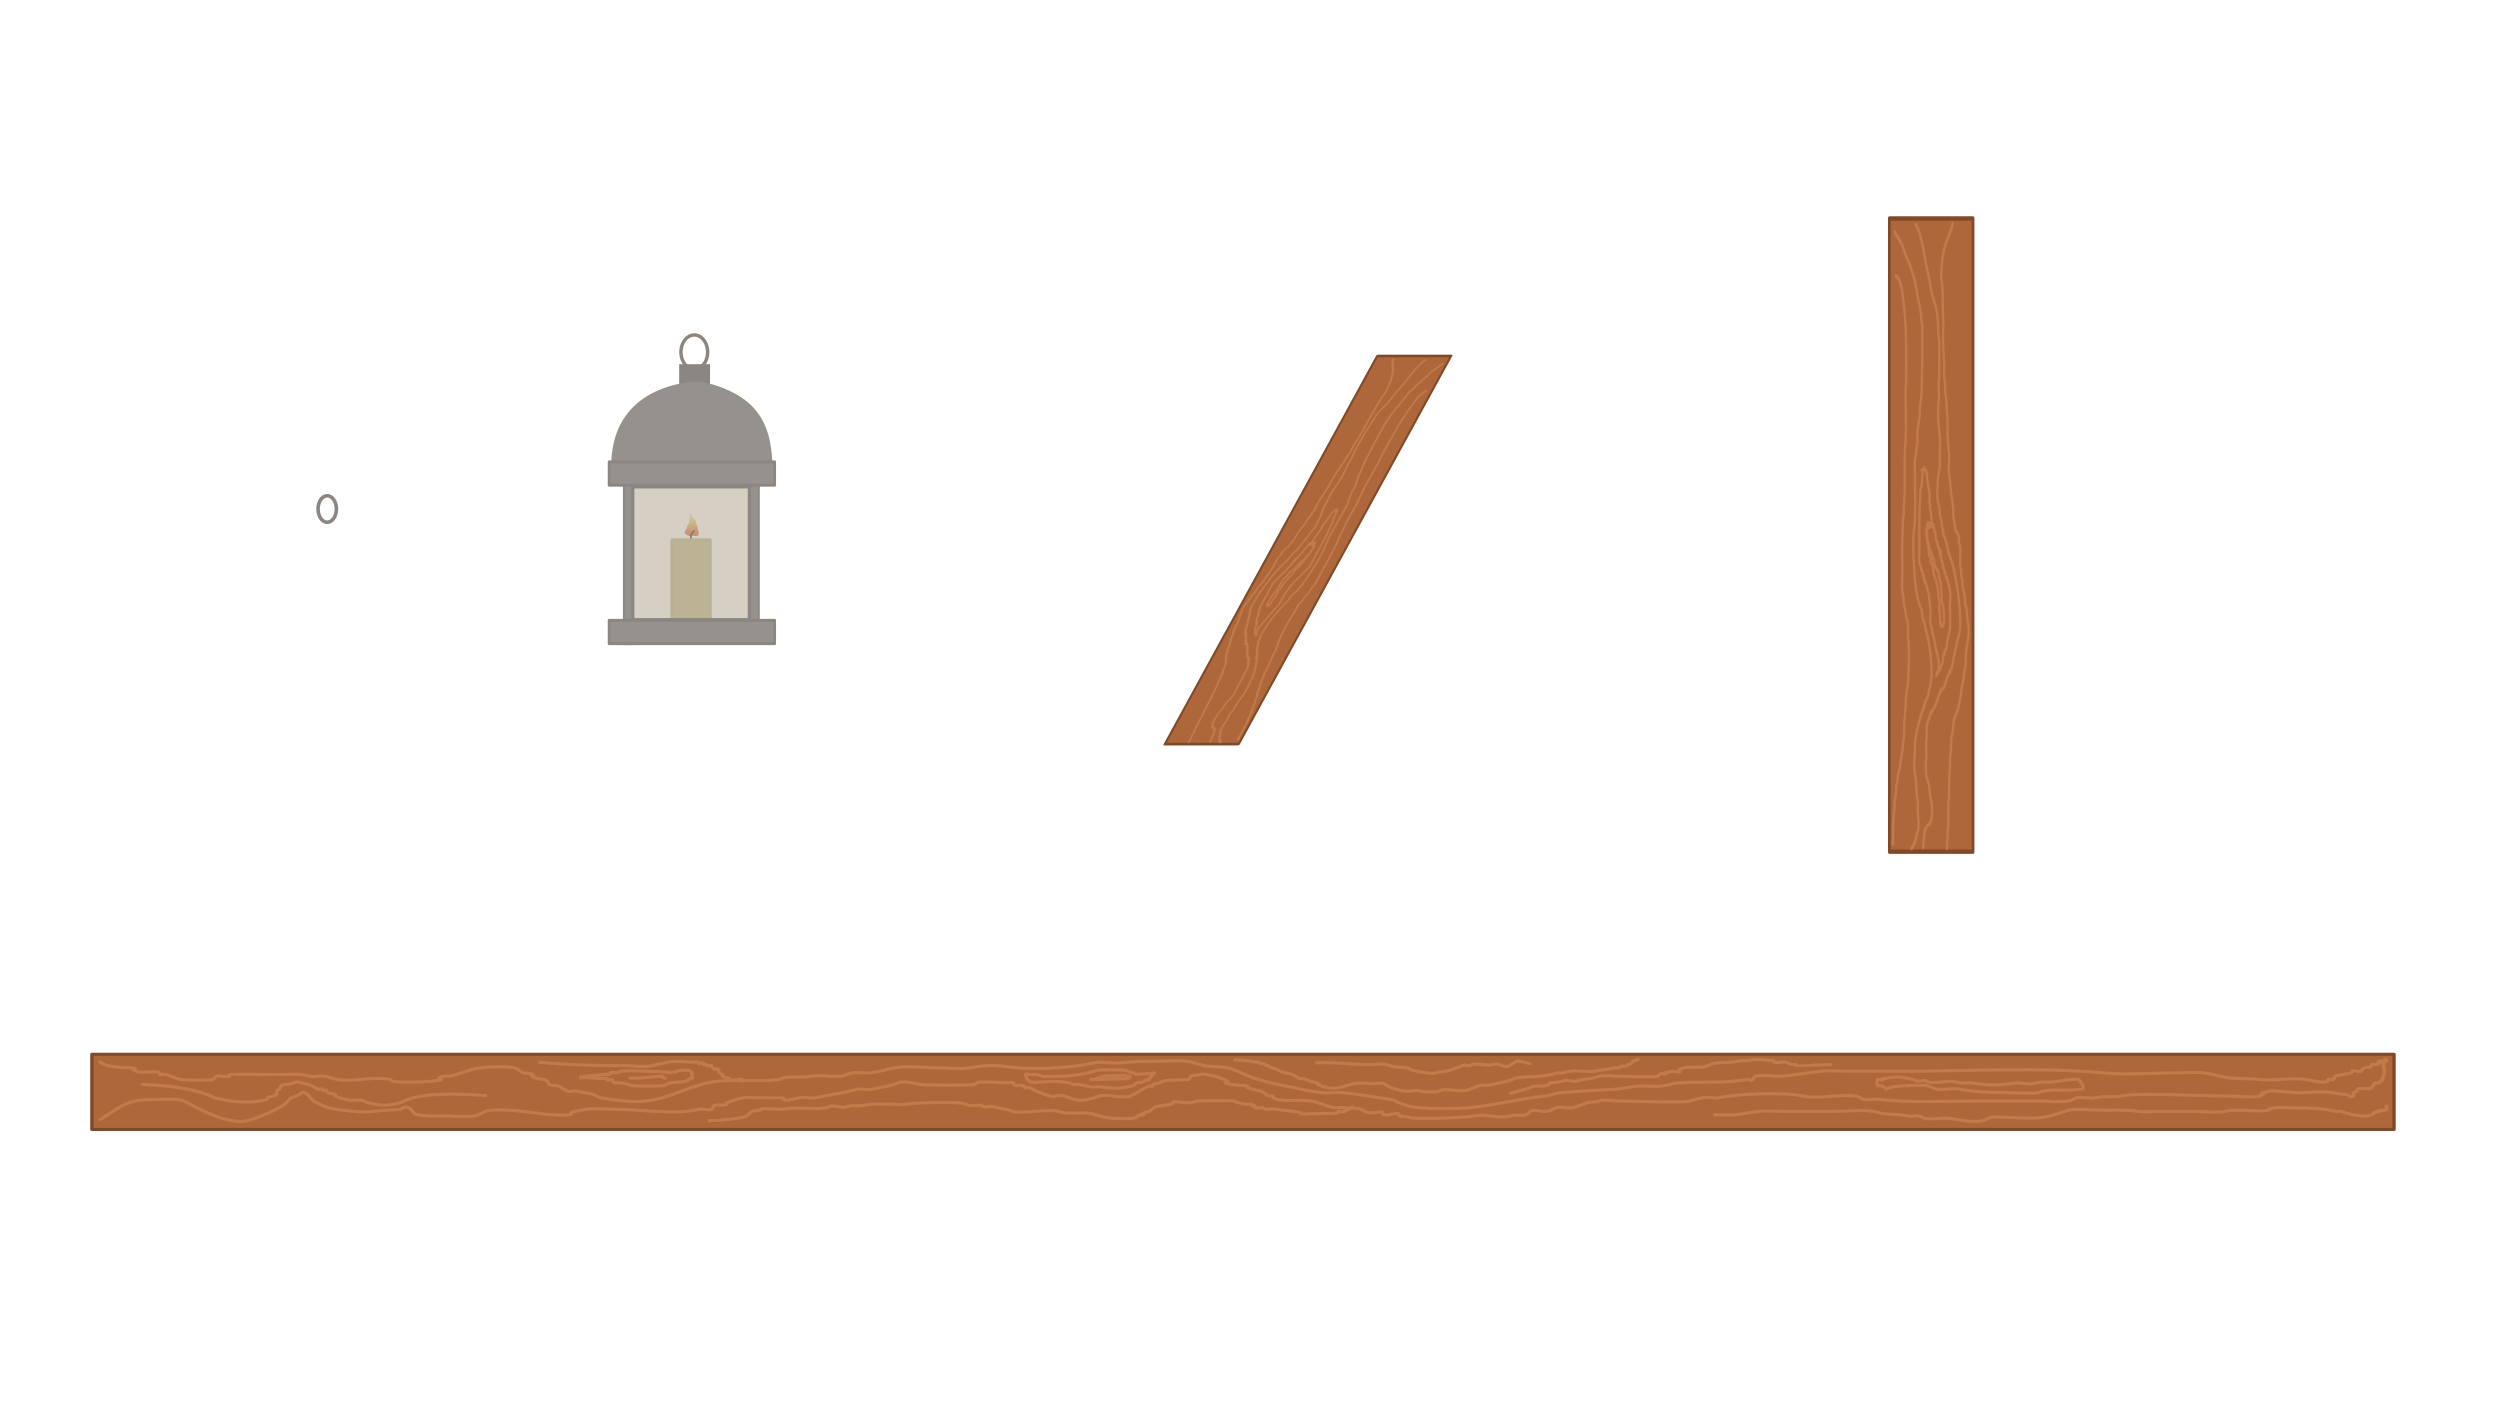 <?xml version="1.0" encoding="UTF-8" standalone="no"?>
<svg
   xmlns:osb="http://www.openswatchbook.org/uri/2009/osb"
   xmlns:dc="http://purl.org/dc/elements/1.1/"
   xmlns:cc="http://creativecommons.org/ns#"
   xmlns:rdf="http://www.w3.org/1999/02/22-rdf-syntax-ns#"
   xmlns:svg="http://www.w3.org/2000/svg"
   xmlns="http://www.w3.org/2000/svg"
   xmlns:xlink="http://www.w3.org/1999/xlink"
   xmlns:sodipodi="http://sodipodi.sourceforge.net/DTD/sodipodi-0.dtd"
   xmlns:inkscape="http://www.inkscape.org/namespaces/inkscape"
   width="1280"
   height="720"
   viewBox="0 0 338.667 190.5"
   version="1.1"
   id="svg8"
   inkscape:version="1.0.1 (3bc2e813f5, 2020-09-07)"
   sodipodi:docname="lampa.svg">
  <defs
     id="defs2">
    <linearGradient
       inkscape:collect="always"
       id="2-4">
      <stop
         style="stop-color:#ed6e40;stop-opacity:0.797"
         offset="0"
         id="stop3297" />
      <stop
         style="stop-color:#a7c412;stop-opacity:0.206"
         offset="1"
         id="stop3299" />
    </linearGradient>
    <linearGradient
       id="linearGradient1361"
       osb:paint="solid">
      <stop
         style="stop-color:#ed6e40;stop-opacity:1;"
         offset="0"
         id="stop1359" />
    </linearGradient>
    <inkscape:perspective
       sodipodi:type="inkscape:persp3d"
       inkscape:vp_x="0 : 95.250005 : 1"
       inkscape:vp_y="0 : 1000 : 0"
       inkscape:vp_z="338.66666 : 95.250005 : 1"
       inkscape:persp3d-origin="169.33333 : 63.500003 : 1"
       id="perspective835" />
    <linearGradient
       inkscape:collect="always"
       xlink:href="#2-4"
       id="linearGradient3305"
       x1="174.947"
       y1="121.762"
       x2="174.887"
       y2="119.742"
       gradientUnits="userSpaceOnUse"
       gradientTransform="matrix(0.751,0,0,0.826,40.168,21.593)" />
  </defs>
  <sodipodi:namedview
     id="base"
     pagecolor="#ffffff"
     bordercolor="#666666"
     borderopacity="1.0"
     inkscape:pageopacity="0.0"
     inkscape:pageshadow="2"
     inkscape:zoom="0.7"
     inkscape:cx="402.66466"
     inkscape:cy="301.30749"
     inkscape:document-units="mm"
     inkscape:current-layer="layer1"
     inkscape:document-rotation="0"
     showgrid="false"
     units="px"
     inkscape:window-width="1920"
     inkscape:window-height="1017"
     inkscape:window-x="-8"
     inkscape:window-y="-8"
     inkscape:window-maximized="1" />
  <g
     inkscape:groupmode="layer"
     id="layer2"
     inkscape:label="Warstwa 2">
    <g
       id="g1278"
       transform="matrix(-1.312,1.663,-2.146,0,928.959,-314.117)">
      <g
         id="g1295"
         transform="matrix(1.169,-0.219,0,0.812,-70.187,137.83)">
        <rect
           style="fill:#ad673a;fill-opacity:1;stroke:#7f4a2a;stroke-width:0.187;stroke-linecap:round;stroke-linejoin:round;stroke-miterlimit:4;stroke-dasharray:none;stroke-opacity:1"
           id="rect1264"
           width="27.044"
           height="5.748"
           x="246.426"
           y="152.963"
           ry="0" />
        <path
           style="fill:none;stroke:#c37a4b;stroke-width:0.164;stroke-linecap:round;stroke-linejoin:miter;stroke-miterlimit:4;stroke-dasharray:none;stroke-opacity:1"
           d="m 246.985,153.318 v 0 c 0.066,0.033 0.373,0.351 0.531,0.501 0.111,0.084 0.25,0.123 0.365,0.2 0.335,0.225 0.69,0.474 1.062,0.635 0.277,0.119 0.578,0.172 0.863,0.267 0.26,0.087 0.556,0.199 0.829,0.234 0.055,0.007 0.112,-0.011 0.166,0 0.058,0.012 0.107,0.055 0.166,0.067 0.108,0.022 0.221,0 0.332,0 h 0.896 c 0.39,0 0.774,-7.9e-4 1.161,-0.033 0.11,-0.009 0.222,0.012 0.332,0 0.185,-0.021 0.381,-0.038 0.564,-0.067 0.09,-0.014 0.175,-0.055 0.265,-0.067 0.088,-0.011 0.178,0.012 0.265,0 0.241,-0.032 0.495,-0.128 0.73,-0.167 0.172,-0.029 0.358,0.025 0.531,0 0.035,-0.005 0.066,-0.022 0.1,-0.033 0.044,-0.011 0.087,-0.028 0.133,-0.033 0.217,-0.027 0.05,0.039 0.265,-0.033 0.153,-0.051 -0.042,-0.032 0.199,-0.067 0.211,-0.03 0.451,0 0.664,0 0.605,0 1.222,0.036 1.825,0 0.256,-0.015 0.508,-0.08 0.763,-0.1 0.266,-0.021 0.563,-0.018 0.829,0 0.652,0.044 1.344,0.087 1.957,0.334 0.24,0.097 0.025,0.04 0.299,0.167 0.119,0.127 0.292,0.077 0.431,0.134 0.06,0.024 0.108,0.071 0.166,0.1 0.171,0.086 0.179,0.056 0.365,0.134 0.434,0.182 0.825,0.295 1.294,0.334 0.199,0.017 0.394,0.056 0.597,0.033 0.155,-0.017 0.351,-0.037 0.498,-0.1 0.037,-0.016 0.062,-0.053 0.1,-0.067 0.151,-0.057 0.143,-0.005 0.265,-0.067 0.091,-0.046 0.152,-0.113 0.232,-0.167 0.112,-0.075 0.252,-0.102 0.365,-0.167 0.603,-0.347 -0.302,0.119 0.265,-0.167 0.355,-0.179 0.77,-0.322 1.161,-0.401 0.095,-0.019 0.203,0.012 0.299,0 0.271,-0.034 0.587,-0.073 0.863,-0.033 0.146,0.021 0.284,0.085 0.431,0.1 0.243,0.025 0.488,0.04 0.73,0.067 0.07,0.008 0.13,0.055 0.199,0.067 0.161,0.027 0.336,-0.027 0.498,0 0.144,0.024 0.626,0.092 0.763,0 0.049,-0.033 0.111,-0.082 0.166,-0.1 0.007,-0.002 0.122,0.011 0.133,0 0.008,-0.008 -0.008,-0.025 0,-0.033 0.035,-0.035 0.141,-0.042 0.166,-0.067 0.008,-0.008 -0.008,-0.025 0,-0.033 0.015,-0.016 0.051,0.016 0.066,0 0.069,-0.069 -0.105,0.003 0.033,-0.067 0.044,-0.022 0.108,0.008 0.133,-0.067 0.007,-0.021 -0.01,-0.047 0,-0.067 0.044,-0.089 0.033,0.1 0.033,-0.033"
           id="path1266"
           sodipodi:nodetypes="cccssscccsscssscssccssssscccsscsssssscsscsscssscscscscccc" />
        <path
           style="fill:none;stroke:#c37a4b;stroke-width:0.164;stroke-linecap:round;stroke-linejoin:miter;stroke-miterlimit:4;stroke-dasharray:none;stroke-opacity:1"
           d="m 246.686,154.788 c 0.508,0.448 1.301,0.54 1.924,0.768 0.28,0.103 0.549,0.211 0.829,0.267 0.341,0.069 0.633,0.301 0.962,0.401 0.276,0.084 0.645,0.072 0.929,0.1 0.112,0.011 0.219,0.057 0.332,0.067 0.206,0.017 0.424,0 0.63,0 0.377,0 0.757,0.02 1.128,-0.033 0.249,-0.036 0.515,0.042 0.763,0 0.262,-0.044 -0.06,-0.033 0.199,-0.033 0.235,0 0.499,-0.039 0.73,0 0.21,0.035 0.42,0.07 0.63,0.1 0.307,0.044 0.651,0 0.962,0 0.097,0 0.234,0.02 0.332,0 0.19,-0.038 0.368,-0.112 0.564,-0.134 0.077,-0.009 0.156,0.013 0.232,0 0.16,-0.027 0.331,-0.054 0.498,-0.033 0.163,0.021 0.31,0.087 0.464,0.134 0.054,0.016 0.111,0.022 0.166,0.033 0.066,0.011 0.135,0.014 0.199,0.033 0.047,0.014 0.085,0.052 0.133,0.067 0.027,0.008 0.324,0.049 0.365,0.067 0.029,0.012 0.037,0.057 0.066,0.067 0.198,0.067 0.067,-0.067 0.232,0.033 0.027,0.016 0.039,0.051 0.066,0.067 0.249,0.143 0.539,0.204 0.796,0.334 0.167,0.084 0.328,0.19 0.498,0.267 0.102,0.047 0.331,0.1 0.431,0.134 0.679,0.228 1.409,0.334 2.123,0.334 0.234,0 0.362,-0.133 0.564,-0.184 0.051,-0.013 0.614,-0.217 0.614,-0.217 0.021,-0.028 0,0 0,0 0.017,-0.034 0.407,-0.113 0.448,-0.134 0.07,-0.035 0.132,-0.033 0.199,-0.1 0.018,-0.018 0.013,-0.053 0.033,-0.067 0.158,-0.106 -0.028,0.128 0.133,-0.033 0.018,-0.018 0.016,-0.049 0.033,-0.067 0.083,-0.083 0.232,-0.133 0.332,-0.167 0.038,-0.013 0.046,-0.08 0.066,-0.1 0.015,-0.015 0.079,0.01 0.1,0 0.107,-0.054 0.126,-0.193 0.199,-0.267 0.129,-0.13 0.018,0.008 0.1,-0.033 0.032,-0.016 0.125,-0.12 0.166,-0.134 0.021,-0.007 0.045,0.007 0.066,0 0.044,-0.015 0.062,-0.072 0.1,-0.1 0.058,-0.044 0.141,-0.056 0.199,-0.1 0.099,-0.075 0.213,-0.181 0.299,-0.267 0.069,-0.069 -0.105,0.003 0.033,-0.067 0.076,-0.038 0.137,-0.036 0.199,-0.067 0.072,-0.036 0.112,-0.112 0.199,-0.134 0.067,-0.017 0.131,-0.05 0.199,-0.067 0.135,-0.034 0.294,0.028 0.431,0 0.131,-0.026 0.22,-0.033 0.365,-0.033 0.182,0 0.384,0.026 0.564,0 0.201,-0.029 0.362,-0.041 0.564,0 0.043,0.009 0.091,-0.014 0.133,0 0.102,0.034 0.229,0.123 0.332,0.167 0.167,0.072 0.354,0.065 0.531,0.1 0.059,0.012 0.116,0.05 0.166,0.067 0.141,0.047 0.533,0.1 0.697,0.067 0.09,-0.018 0.329,-0.094 0.365,-0.167 0.01,-0.02 -0.007,-0.046 0,-0.067 0.005,-0.015 0.094,-0.128 0.1,-0.134 0.017,-0.017 0.05,-0.017 0.066,-0.033 0.008,-0.008 -0.008,-0.025 0,-0.033 0.074,-0.074 0.68,-0.167 0.829,-0.167"
           id="path1268"
           sodipodi:nodetypes="csssscsssssssccssscscscsssssssscscsccsccsccsscscsscsssccsssscccscc" />
        <path
           style="fill:none;stroke:#c37a4b;stroke-width:0.164;stroke-linecap:round;stroke-linejoin:miter;stroke-miterlimit:4;stroke-dasharray:none;stroke-opacity:1"
           d="m 257.136,155.289 c 0.198,-0.064 0.397,-0.071 0.597,-0.1 0.122,-0.018 0.244,-0.076 0.365,-0.1 0.065,-0.013 0.133,0.009 0.199,0 0.454,-0.065 0.893,-0.067 1.36,-0.067 h 1.062 c 0.104,0 0.336,-0.048 0.431,0 0.045,0.023 0.088,0.077 0.133,0.1 0.034,0.017 0.099,0.016 0.133,0.033 0.042,0.021 0.089,0.086 0.133,0.1 0.079,0.026 0.06,-0.04 0.133,0.033 0.008,0.008 -0.01,0.028 0,0.033 0.058,0.029 0.249,0.05 0.299,0.1 0.008,0.008 -0.008,0.025 0,0.033 0.021,0.022 0.488,0.22 0.531,0.234 0.042,0.014 0.091,-0.014 0.133,0 0.247,0.083 0.449,0.1 0.73,0.1 0.094,0 0.312,-0.043 0.398,0 0.23,0.116 0.503,0.196 0.763,0.301 0.091,0.037 0.208,0.036 0.299,0.067 0.03,0.01 0.037,0.057 0.066,0.067 0.032,0.011 0.076,-0.024 0.1,0 0.008,0.008 -0.01,0.028 0,0.033 0.031,0.016 0.066,0.022 0.1,0.033 0.007,0.002 0.122,-0.011 0.133,0 0.017,0.017 0.017,0.05 0.033,0.067 0.022,0.022 0.432,-0.014 0.464,-0.033 0.029,-0.017 0.182,-0.134 0.199,-0.134 0.011,0 0.01,0.028 0,0.033 -0.02,0.01 -0.047,-0.01 -0.066,0 -0.01,0.005 0.008,0.025 0,0.033 -0.032,0.032 -0.043,0.02 -0.066,0.067 -0.026,0.052 -0.102,0.037 -0.133,0.1 -0.01,0.02 0.016,0.051 0,0.067 -0.016,0.016 -0.047,-0.01 -0.066,0 -0.083,0.042 -0.116,0.095 -0.232,0.134 -0.039,0.013 -0.311,0.046 -0.332,0.067 -0.015,0.016 0.01,0.047 0,0.067 -0.015,0.03 -0.068,-0.011 -0.1,0 -0.063,0.021 -0.104,0.113 -0.166,0.134 -0.081,0.027 -0.158,0.006 -0.265,0.033 -0.061,0.015 -0.085,0.043 -0.133,0.067 -0.119,0.06 -0.282,0.075 -0.398,0.134 -0.07,0.035 -0.848,0 -0.995,0 -0.157,0 -0.564,0.045 -0.697,0 -0.132,-0.044 -0.24,-0.104 -0.365,-0.167 -0.02,-0.01 -0.12,-0.021 -0.133,-0.033 -0.017,-0.017 -0.017,-0.05 -0.033,-0.067 -0.025,-0.025 -0.131,-0.016 -0.166,-0.033 -0.022,-0.011 -0.011,-0.056 -0.033,-0.067 -0.02,-0.01 -0.045,0.007 -0.066,0 -0.034,-0.011 -0.067,-0.05 -0.1,-0.067 -0.096,-0.048 -0.203,-0.068 -0.299,-0.1 -0.032,-0.011 -0.06,-0.064 -0.066,-0.067 -0.036,-0.018 -0.094,0.013 -0.133,0 -0.24,-0.081 0.052,0.01 -0.1,-0.067 -0.02,-0.01 -0.084,0.015 -0.1,0 -0.008,-0.008 0.01,-0.028 0,-0.033 -0.253,-0.127 0.194,0.208 -0.166,-0.033 -0.009,-0.006 0.008,-0.025 0,-0.033 -0.068,-0.068 -0.189,-0.075 -0.265,-0.1 -0.03,-0.01 -0.037,-0.057 -0.066,-0.067 -0.056,-0.019 -0.295,-0.048 -0.332,-0.067 -0.028,-0.014 -0.038,-0.053 -0.066,-0.067 -0.02,-0.01 -0.045,0.005 -0.066,0 -0.06,0.02 -0.062,-0.054 -0.1,-0.067 -0.032,-0.011 -0.07,0.015 -0.1,0 -0.07,0.009 -0.013,-0.053 -0.033,-0.067 -0.08,-0.054 -0.394,-0.1 -0.498,-0.1 -0.063,0 -0.131,-0.053 -0.199,-0.067 -0.049,-0.01 -0.148,0.017 -0.199,0 -0.015,-0.005 -0.018,-0.03 -0.033,-0.033 -0.126,-0.025 -0.274,0.031 -0.398,0 -0.219,-0.055 -0.434,-0.128 -0.664,-0.167 -0.054,-0.009 -0.116,0.025 -0.166,0 -0.022,-0.011 -0.011,-0.056 -0.033,-0.067 -0.02,-0.01 -0.084,0.015 -0.1,0 -0.017,-0.017 -0.017,-0.05 -0.033,-0.067 -0.008,-0.008 -0.03,0.011 -0.033,0 -0.011,-0.043 0,-0.089 0,-0.134 z"
           id="path1270"
           sodipodi:nodetypes="csscssssssssscscsssscsccsssscscscscscccsccssssssscscsccsssscscsscscsscscscsscsscc" />
        <path
           style="fill:none;stroke:#c37a4b;stroke-width:0.164;stroke-linecap:round;stroke-linejoin:miter;stroke-miterlimit:4;stroke-dasharray:none;stroke-opacity:1"
           d="m 259.525,155.99 c 0.055,-0.167 0.076,-0.35 0.166,-0.501 0.018,-0.03 0.431,0.058 0.464,0.067 0.03,0.008 0.037,0.057 0.066,0.067 0.072,0.024 0.119,0.027 0.199,0.067 0.02,0.01 0.047,-0.01 0.066,0 0.053,0.027 0.328,0.233 0.332,0.234 0.062,0.021 0.11,0.011 0.166,0.067 0.008,0.008 -0.008,0.025 0,0.033 0.037,0.037 0.152,0.01 0.199,0.033 0.016,0.008 0.264,0.2 0.265,0.2 0.008,0.008 -0.008,0.025 0,0.033 0.069,0.07 0.247,0.058 0.332,0.1 0.036,0.018 0.062,0.052 0.1,0.067 0.203,0.082 0.468,0.062 0.697,0.1 0.024,0.004 0.107,-0.013 0.133,0 0.029,0.015 0.23,0.065 0.232,0.067 0.008,0.008 -0.01,0.028 0,0.033 0.032,0.016 0.72,0.077 0.73,0.067 0.008,-0.008 -0.008,-0.025 0,-0.033 0.016,-0.016 0.051,0.016 0.066,0 0.008,-0.008 -0.008,-0.025 0,-0.033 0.011,-0.011 0.088,-0.022 0.1,-0.033 0.005,-0.005 0.005,-0.128 0,-0.134 -0.017,-0.017 -0.083,0.017 -0.1,0 -0.044,-0.045 0.055,-0.033 -0.033,-0.033 -0.06,0 -0.513,-0.025 -0.531,-0.033 -0.014,-0.007 -0.018,-0.03 -0.033,-0.033 -0.122,-0.031 -0.279,0.04 -0.398,0 -0.07,-0.023 -0.138,-0.046 -0.199,-0.067 -0.042,-0.014 -0.089,0.009 -0.133,0 -0.123,-0.025 -0.246,-0.07 -0.365,-0.1 -0.179,-0.045 -0.33,-0.178 -0.498,-0.234 -0.04,-0.013 -0.093,0.013 -0.133,0 -0.065,-0.022 -0.23,-0.098 -0.265,-0.134 -0.008,-0.008 0.011,-0.03 0,-0.033 -0.141,-0.047 -0.055,0.003 -0.199,-0.033 -0.023,-0.006 -0.12,-0.085 -0.166,-0.1 -0.091,-0.03 -0.173,-0.015 -0.265,-0.033 -0.205,-0.041 -0.24,-0.1 -0.464,-0.1 -0.066,0 -0.639,-0.04 -0.63,0.067 0.01,0.127 0.066,0.245 0.1,0.367"
           id="path1272"
           sodipodi:nodetypes="csccscssccscscsscsscscsccsscsscsscsccscscc" />
        <path
           style="fill:none;stroke:#c37a4b;stroke-width:0.164;stroke-linecap:round;stroke-linejoin:miter;stroke-miterlimit:4;stroke-dasharray:none;stroke-opacity:1"
           d="m 248.876,153.418 c 0.194,0.401 0.845,0.47 1.228,0.535 0.339,0.057 0.653,0.111 0.995,0.134 0.498,0.033 0.993,0.033 1.493,0.033 0.377,0 0.757,0.02 1.128,-0.033 0.166,-0.024 0.364,0 0.531,0 0.525,0 1.069,0.044 1.592,0 0.221,-0.019 0.442,-0.05 0.664,-0.067 0.495,-0.038 0.998,0.029 1.493,0 0.255,-0.015 0.509,-0.041 0.763,-0.067 0.088,-0.009 0.177,0.01 0.265,0 0.412,-0.046 -0.125,-0.029 0.398,-0.067 0.234,-0.017 0.463,-0.012 0.697,-0.033 0.412,-0.038 0.847,0 1.261,0 0.299,0 0.633,-0.043 0.929,0 0.086,-0.039 0.13,0.055 0.199,0.067 0.398,0.067 -0.033,-0.033 0.199,0 0.231,0.033 0.437,0.162 0.664,0.2 0.033,0.006 0.068,-0.011 0.1,0 0.038,0.013 0.063,0.052 0.1,0.067 0.261,0.105 0.559,0.021 0.829,0.067 0.035,0.006 0.065,0.03 0.1,0.033 0.471,0.047 1.158,0.014 1.626,-0.033 0.29,-0.029 0.573,-0.135 0.863,-0.167 0.088,-0.01 0.178,0.011 0.265,0 0.254,-0.032 0.509,-0.072 0.763,-0.1 0.212,-0.024 0.423,0.008 0.63,-0.033 0.069,-0.014 0.13,-0.053 0.199,-0.067 0.054,-0.011 0.111,0.008 0.166,0 0.224,-0.032 0.445,-0.104 0.664,-0.167 0.075,-0.022 0.158,-0.009 0.232,-0.033 0.038,-0.013 0.064,-0.049 0.1,-0.067 0.145,-0.073 0.313,-0.07 0.464,-0.1 0.049,-0.01 0.085,-0.055 0.133,-0.067 0.113,-0.028 0.249,-0.014 0.365,-0.033 0.118,-0.02 0.215,-0.077 0.332,-0.1 0.085,-0.017 0.18,0.017 0.265,0 0.38,-0.076 0.736,-0.1 1.128,-0.1 0.085,0 0.416,0.003 0.431,-0.033 0.082,-0.191 -0.073,0.194 0,0"
           id="path1274"
           sodipodi:nodetypes="cssssssssccsssccscsscssccscscsccccsscscc" />
        <path
           style="fill:none;stroke:#c37a4b;stroke-width:0.164;stroke-linecap:round;stroke-linejoin:miter;stroke-miterlimit:4;stroke-dasharray:none;stroke-opacity:1"
           d="m 246.636,157.31 c 0.373,-0.029 0.745,-0.641 1.808,-0.752 0.837,-0.087 0.323,0.011 1.261,0.067 0.324,0.019 0.641,0.001 0.962,0.033 0.35,0.035 0.711,-0.029 1.062,0 0.286,0.024 0.579,0.031 0.863,0.067 0.185,0.023 0.379,-0.023 0.564,0 0.112,0.014 0.222,0.051 0.332,0.067 0.119,0.017 0.246,-0.017 0.365,0 0.069,0.01 0.13,0.058 0.199,0.067 0.331,0.042 0.667,0.053 0.995,0.1 0.206,0.03 0.424,-0.03 0.63,0 0.278,0.04 0.556,0.045 0.829,0.1 0.254,0.051 0.546,-0.063 0.796,0 0.328,0.083 0.656,0.124 0.995,0.167 0.069,0.009 0.13,0.057 0.199,0.067 0.145,0.021 0.291,0.043 0.431,0.067 0.076,0.013 0.156,-0.015 0.232,0 0.067,0.013 0.557,0.137 0.597,0.167 0.073,0.055 0.172,0.185 0.265,0.2 0.092,0.015 0.209,0.003 0.299,0.033 0.133,0.044 -0.007,0.032 0.166,0.067 0.13,0.026 0.297,0 0.431,0 0.215,0 0.401,10e-4 0.597,0.067 0.043,0.015 0.128,-0.008 0.166,0 0.059,0.012 0.086,0.043 0.133,0.067 0.093,0.047 0.265,-0.017 0.365,0.033 0.079,0.04 0.4,0.155 0.498,0.167 0.055,0.007 0.111,-0.009 0.166,0 0.066,0.011 0.139,0.07 0.199,0.1 0.026,0.013 0.072,-0.009 0.1,0 0.159,0.053 0.305,0.035 0.464,0.067 0.394,0.079 -0.263,-0.016 0.232,0.067 0.406,0.068 0.722,-0.104 1.095,-0.167 0.185,-0.031 0.379,-0.002 0.564,-0.033 0.182,-0.031 0.342,-0.134 0.531,-0.134 0.158,0 0.283,-0.104 0.431,-0.134 0.122,-0.025 0.243,-0.046 0.365,-0.067 0.127,-0.021 0.243,-0.103 0.365,-0.134 0.021,-0.005 0.046,0.008 0.066,0 0.257,-0.103 0.479,-0.32 0.763,-0.367 0.095,-0.016 0.205,-0.01 0.299,-0.033 0.209,-0.053 0.107,-0.076 0.299,-0.1 0.176,-0.022 0.354,-0.017 0.531,-0.033 0.102,-0.009 0.197,-0.057 0.299,-0.067 0.099,-0.01 0.2,0.011 0.299,0 0.399,-0.045 0.789,-0.067 1.194,-0.067 0.488,0 0.011,0.015 0.398,-0.033 0.438,-0.055 0.859,0.043 1.294,-0.067 0.104,-0.026 0.228,0.026 0.332,0 0.078,-0.02 0.116,-0.033 0.199,-0.033 h 0.166"
           id="path1276"
           sodipodi:nodetypes="csssssssccsccsccsssscsssccsccscssscsssccscccscsssssc" />
      </g>
    </g>
  </g>
  <g
     inkscape:label="Warstwa 1"
     inkscape:groupmode="layer"
     id="layer1">
    <g
       sodipodi:type="inkscape:box3d"
       id="g837"
       style="fill:#000000;fill-opacity:0;stroke:#606c68;stroke-width:1.002;stroke-linecap:round;stroke-linejoin:round"
       inkscape:perspectiveID="#perspective835"
       inkscape:corner0="3.3997756 : -0.019705726 : 0 : 1"
       inkscape:corner7="-0.35743643 : -0.21944917 : 0.25 : 1">
      <path
         sodipodi:type="inkscape:box3dside"
         id="path849"
         style="fill:#e9e9ff;fill-rule:evenodd;stroke:none;stroke-linejoin:round"
         inkscape:box3dsidetype="11"
         d="M 54.626,106.316 284.574,152.899 V 376.686 L 54.626,149.274 Z"
         points="284.574,152.899 284.574,376.686 54.626,149.274 54.626,106.316 " />
      <path
         sodipodi:type="inkscape:box3dside"
         id="path839"
         style="fill:#353564;fill-rule:evenodd;stroke:none;stroke-linejoin:round"
         inkscape:box3dsidetype="6"
         d="m 38.487,106.945 v 45.399 l 16.139,-3.07 v -42.958 z"
         points="38.487,152.344 54.626,149.274 54.626,106.316 38.487,106.945 " />
      <path
         sodipodi:type="inkscape:box3dside"
         id="path847"
         style="fill:#afafde;fill-rule:evenodd;stroke:none;stroke-linejoin:round"
         inkscape:box3dsidetype="13"
         d="M 38.487,152.344 263.528,486.183 284.574,376.686 54.626,149.274 Z"
         points="263.528,486.183 284.574,376.686 54.626,149.274 38.487,152.344 " />
      <path
         sodipodi:type="inkscape:box3dside"
         id="path841"
         style="fill:#4d4d9f;fill-rule:evenodd;stroke:none;stroke-linejoin:round"
         inkscape:box3dsidetype="5"
         d="M 38.487,106.945 263.528,175.329 284.574,152.899 54.626,106.316 Z"
         points="263.528,175.329 284.574,152.899 54.626,106.316 38.487,106.945 " />
      <path
         sodipodi:type="inkscape:box3dside"
         id="path845"
         style="fill:#d7d7ff;fill-rule:evenodd;stroke:none;stroke-linejoin:round"
         inkscape:box3dsidetype="14"
         d="M 263.528,175.329 V 486.183 L 284.574,376.686 V 152.899 Z"
         points="263.528,486.183 284.574,376.686 284.574,152.899 263.528,175.329 " />
      <path
         sodipodi:type="inkscape:box3dside"
         id="path843"
         style="fill:#8686bf;fill-rule:evenodd;stroke:none;stroke-linejoin:round"
         inkscape:box3dsidetype="3"
         d="M 38.487,106.945 263.528,175.329 V 486.183 L 38.487,152.344 Z"
         points="263.528,175.329 263.528,486.183 38.487,152.344 38.487,106.945 " />
    </g>
    <g
       id="g1244"
       transform="matrix(0,3.172,1.973,0,-45.853,-752.07)">
      <rect
         style="fill:#ad673a;fill-opacity:1;stroke:#7f4a2a;stroke-width:0.187;stroke-linecap:round;stroke-linejoin:round;stroke-miterlimit:4;stroke-dasharray:none;stroke-opacity:1"
         id="rect1175"
         width="27.044"
         height="5.748"
         x="246.426"
         y="152.963"
         ry="0" />
      <path
         style="fill:none;stroke:#c37a4b;stroke-width:0.164;stroke-linecap:round;stroke-linejoin:miter;stroke-miterlimit:4;stroke-dasharray:none;stroke-opacity:1"
         d="m 246.985,153.318 v 0 c 0.066,0.033 0.373,0.351 0.531,0.501 0.111,0.084 0.25,0.123 0.365,0.2 0.335,0.225 0.69,0.474 1.062,0.635 0.277,0.119 0.578,0.172 0.863,0.267 0.26,0.087 0.556,0.199 0.829,0.234 0.055,0.007 0.112,-0.011 0.166,0 0.058,0.012 0.107,0.055 0.166,0.067 0.108,0.022 0.221,0 0.332,0 h 0.896 c 0.39,0 0.774,-7.9e-4 1.161,-0.033 0.11,-0.009 0.222,0.012 0.332,0 0.185,-0.021 0.381,-0.038 0.564,-0.067 0.09,-0.014 0.175,-0.055 0.265,-0.067 0.088,-0.011 0.178,0.012 0.265,0 0.241,-0.032 0.495,-0.128 0.73,-0.167 0.172,-0.029 0.358,0.025 0.531,0 0.035,-0.005 0.066,-0.022 0.1,-0.033 0.044,-0.011 0.087,-0.028 0.133,-0.033 0.217,-0.027 0.05,0.039 0.265,-0.033 0.153,-0.051 -0.042,-0.032 0.199,-0.067 0.211,-0.03 0.451,0 0.664,0 0.605,0 1.222,0.036 1.825,0 0.256,-0.015 0.508,-0.08 0.763,-0.1 0.266,-0.021 0.563,-0.018 0.829,0 0.652,0.044 1.344,0.087 1.957,0.334 0.24,0.097 0.025,0.04 0.299,0.167 0.119,0.127 0.292,0.077 0.431,0.134 0.06,0.024 0.108,0.071 0.166,0.1 0.171,0.086 0.179,0.056 0.365,0.134 0.434,0.182 0.825,0.295 1.294,0.334 0.199,0.017 0.394,0.056 0.597,0.033 0.155,-0.017 0.351,-0.037 0.498,-0.1 0.037,-0.016 0.062,-0.053 0.1,-0.067 0.151,-0.057 0.143,-0.005 0.265,-0.067 0.091,-0.046 0.152,-0.113 0.232,-0.167 0.112,-0.075 0.252,-0.102 0.365,-0.167 0.603,-0.347 -0.302,0.119 0.265,-0.167 0.355,-0.179 0.77,-0.322 1.161,-0.401 0.095,-0.019 0.203,0.012 0.299,0 0.271,-0.034 0.587,-0.073 0.863,-0.033 0.146,0.021 0.284,0.085 0.431,0.1 0.243,0.025 0.488,0.04 0.73,0.067 0.07,0.008 0.13,0.055 0.199,0.067 0.161,0.027 0.336,-0.027 0.498,0 0.144,0.024 0.626,0.092 0.763,0 0.049,-0.033 0.111,-0.082 0.166,-0.1 0.007,-0.002 0.122,0.011 0.133,0 0.008,-0.008 -0.008,-0.025 0,-0.033 0.035,-0.035 0.141,-0.042 0.166,-0.067 0.008,-0.008 -0.008,-0.025 0,-0.033 0.015,-0.016 0.051,0.016 0.066,0 0.069,-0.069 -0.105,0.003 0.033,-0.067 0.044,-0.022 0.108,0.008 0.133,-0.067 0.007,-0.021 -0.01,-0.047 0,-0.067 0.044,-0.089 0.033,0.1 0.033,-0.033"
         id="path1225"
         sodipodi:nodetypes="cccssscccsscssscssccssssscccsscsssssscsscsscssscscscscccc" />
      <path
         style="fill:none;stroke:#c37a4b;stroke-width:0.164;stroke-linecap:round;stroke-linejoin:miter;stroke-miterlimit:4;stroke-dasharray:none;stroke-opacity:1"
         d="m 246.686,154.788 c 0.508,0.448 1.301,0.54 1.924,0.768 0.28,0.103 0.549,0.211 0.829,0.267 0.341,0.069 0.633,0.301 0.962,0.401 0.276,0.084 0.645,0.072 0.929,0.1 0.112,0.011 0.219,0.057 0.332,0.067 0.206,0.017 0.424,0 0.63,0 0.377,0 0.757,0.02 1.128,-0.033 0.249,-0.036 0.515,0.042 0.763,0 0.262,-0.044 -0.06,-0.033 0.199,-0.033 0.235,0 0.499,-0.039 0.73,0 0.21,0.035 0.42,0.07 0.63,0.1 0.307,0.044 0.651,0 0.962,0 0.097,0 0.234,0.02 0.332,0 0.19,-0.038 0.368,-0.112 0.564,-0.134 0.077,-0.009 0.156,0.013 0.232,0 0.16,-0.027 0.331,-0.054 0.498,-0.033 0.163,0.021 0.31,0.087 0.464,0.134 0.054,0.016 0.111,0.022 0.166,0.033 0.066,0.011 0.135,0.014 0.199,0.033 0.047,0.014 0.085,0.052 0.133,0.067 0.027,0.008 0.324,0.049 0.365,0.067 0.029,0.012 0.037,0.057 0.066,0.067 0.198,0.067 0.067,-0.067 0.232,0.033 0.027,0.016 0.039,0.051 0.066,0.067 0.249,0.143 0.539,0.204 0.796,0.334 0.167,0.084 0.328,0.19 0.498,0.267 0.102,0.047 0.331,0.1 0.431,0.134 0.679,0.228 1.409,0.334 2.123,0.334 0.234,0 0.362,-0.133 0.564,-0.184 0.051,-0.013 0.614,-0.217 0.614,-0.217 0.021,-0.028 0,0 0,0 0.017,-0.034 0.407,-0.113 0.448,-0.134 0.07,-0.035 0.132,-0.033 0.199,-0.1 0.018,-0.018 0.013,-0.053 0.033,-0.067 0.158,-0.106 -0.028,0.128 0.133,-0.033 0.018,-0.018 0.016,-0.049 0.033,-0.067 0.083,-0.083 0.232,-0.133 0.332,-0.167 0.038,-0.013 0.046,-0.08 0.066,-0.1 0.015,-0.015 0.079,0.01 0.1,0 0.107,-0.054 0.126,-0.193 0.199,-0.267 0.129,-0.13 0.018,0.008 0.1,-0.033 0.032,-0.016 0.125,-0.12 0.166,-0.134 0.021,-0.007 0.045,0.007 0.066,0 0.044,-0.015 0.062,-0.072 0.1,-0.1 0.058,-0.044 0.141,-0.056 0.199,-0.1 0.099,-0.075 0.213,-0.181 0.299,-0.267 0.069,-0.069 -0.105,0.003 0.033,-0.067 0.076,-0.038 0.137,-0.036 0.199,-0.067 0.072,-0.036 0.112,-0.112 0.199,-0.134 0.067,-0.017 0.131,-0.05 0.199,-0.067 0.135,-0.034 0.294,0.028 0.431,0 0.131,-0.026 0.22,-0.033 0.365,-0.033 0.182,0 0.384,0.026 0.564,0 0.201,-0.029 0.362,-0.041 0.564,0 0.043,0.009 0.091,-0.014 0.133,0 0.102,0.034 0.229,0.123 0.332,0.167 0.167,0.072 0.354,0.065 0.531,0.1 0.059,0.012 0.116,0.05 0.166,0.067 0.141,0.047 0.533,0.1 0.697,0.067 0.09,-0.018 0.329,-0.094 0.365,-0.167 0.01,-0.02 -0.007,-0.046 0,-0.067 0.005,-0.015 0.094,-0.128 0.1,-0.134 0.017,-0.017 0.05,-0.017 0.066,-0.033 0.008,-0.008 -0.008,-0.025 0,-0.033 0.074,-0.074 0.68,-0.167 0.829,-0.167"
         id="path1227"
         sodipodi:nodetypes="csssscsssssssccssscscscsssssssscscsccsccsccsscscsscsssccsssscccscc" />
      <path
         style="fill:none;stroke:#c37a4b;stroke-width:0.164;stroke-linecap:round;stroke-linejoin:miter;stroke-miterlimit:4;stroke-dasharray:none;stroke-opacity:1"
         d="m 257.136,155.289 c 0.198,-0.064 0.397,-0.071 0.597,-0.1 0.122,-0.018 0.244,-0.076 0.365,-0.1 0.065,-0.013 0.133,0.009 0.199,0 0.454,-0.065 0.893,-0.067 1.36,-0.067 h 1.062 c 0.104,0 0.336,-0.048 0.431,0 0.045,0.023 0.088,0.077 0.133,0.1 0.034,0.017 0.099,0.016 0.133,0.033 0.042,0.021 0.089,0.086 0.133,0.1 0.079,0.026 0.06,-0.04 0.133,0.033 0.008,0.008 -0.01,0.028 0,0.033 0.058,0.029 0.249,0.05 0.299,0.1 0.008,0.008 -0.008,0.025 0,0.033 0.021,0.022 0.488,0.22 0.531,0.234 0.042,0.014 0.091,-0.014 0.133,0 0.247,0.083 0.449,0.1 0.73,0.1 0.094,0 0.312,-0.043 0.398,0 0.23,0.116 0.503,0.196 0.763,0.301 0.091,0.037 0.208,0.036 0.299,0.067 0.03,0.01 0.037,0.057 0.066,0.067 0.032,0.011 0.076,-0.024 0.1,0 0.008,0.008 -0.01,0.028 0,0.033 0.031,0.016 0.066,0.022 0.1,0.033 0.007,0.002 0.122,-0.011 0.133,0 0.017,0.017 0.017,0.05 0.033,0.067 0.022,0.022 0.432,-0.014 0.464,-0.033 0.029,-0.017 0.182,-0.134 0.199,-0.134 0.011,0 0.01,0.028 0,0.033 -0.02,0.01 -0.047,-0.01 -0.066,0 -0.01,0.005 0.008,0.025 0,0.033 -0.032,0.032 -0.043,0.02 -0.066,0.067 -0.026,0.052 -0.102,0.037 -0.133,0.1 -0.01,0.02 0.016,0.051 0,0.067 -0.016,0.016 -0.047,-0.01 -0.066,0 -0.083,0.042 -0.116,0.095 -0.232,0.134 -0.039,0.013 -0.311,0.046 -0.332,0.067 -0.015,0.016 0.01,0.047 0,0.067 -0.015,0.03 -0.068,-0.011 -0.1,0 -0.063,0.021 -0.104,0.113 -0.166,0.134 -0.081,0.027 -0.158,0.006 -0.265,0.033 -0.061,0.015 -0.085,0.043 -0.133,0.067 -0.119,0.06 -0.282,0.075 -0.398,0.134 -0.07,0.035 -0.848,0 -0.995,0 -0.157,0 -0.564,0.045 -0.697,0 -0.132,-0.044 -0.24,-0.104 -0.365,-0.167 -0.02,-0.01 -0.12,-0.021 -0.133,-0.033 -0.017,-0.017 -0.017,-0.05 -0.033,-0.067 -0.025,-0.025 -0.131,-0.016 -0.166,-0.033 -0.022,-0.011 -0.011,-0.056 -0.033,-0.067 -0.02,-0.01 -0.045,0.007 -0.066,0 -0.034,-0.011 -0.067,-0.05 -0.1,-0.067 -0.096,-0.048 -0.203,-0.068 -0.299,-0.1 -0.032,-0.011 -0.06,-0.064 -0.066,-0.067 -0.036,-0.018 -0.094,0.013 -0.133,0 -0.24,-0.081 0.052,0.01 -0.1,-0.067 -0.02,-0.01 -0.084,0.015 -0.1,0 -0.008,-0.008 0.01,-0.028 0,-0.033 -0.253,-0.127 0.194,0.208 -0.166,-0.033 -0.009,-0.006 0.008,-0.025 0,-0.033 -0.068,-0.068 -0.189,-0.075 -0.265,-0.1 -0.03,-0.01 -0.037,-0.057 -0.066,-0.067 -0.056,-0.019 -0.295,-0.048 -0.332,-0.067 -0.028,-0.014 -0.038,-0.053 -0.066,-0.067 -0.02,-0.01 -0.045,0.005 -0.066,0 -0.06,0.02 -0.062,-0.054 -0.1,-0.067 -0.032,-0.011 -0.07,0.015 -0.1,0 -0.07,0.009 -0.013,-0.053 -0.033,-0.067 -0.08,-0.054 -0.394,-0.1 -0.498,-0.1 -0.063,0 -0.131,-0.053 -0.199,-0.067 -0.049,-0.01 -0.148,0.017 -0.199,0 -0.015,-0.005 -0.018,-0.03 -0.033,-0.033 -0.126,-0.025 -0.274,0.031 -0.398,0 -0.219,-0.055 -0.434,-0.128 -0.664,-0.167 -0.054,-0.009 -0.116,0.025 -0.166,0 -0.022,-0.011 -0.011,-0.056 -0.033,-0.067 -0.02,-0.01 -0.084,0.015 -0.1,0 -0.017,-0.017 -0.017,-0.05 -0.033,-0.067 -0.008,-0.008 -0.03,0.011 -0.033,0 -0.011,-0.043 0,-0.089 0,-0.134 z"
         id="path1229"
         sodipodi:nodetypes="csscssssssssscscsssscsccsssscscscscscccsccssssssscscsccsssscscsscscsscscscsscsscc" />
      <path
         style="fill:none;stroke:#c37a4b;stroke-width:0.164;stroke-linecap:round;stroke-linejoin:miter;stroke-miterlimit:4;stroke-dasharray:none;stroke-opacity:1"
         d="m 259.525,155.99 c 0.055,-0.167 0.076,-0.35 0.166,-0.501 0.018,-0.03 0.431,0.058 0.464,0.067 0.03,0.008 0.037,0.057 0.066,0.067 0.072,0.024 0.119,0.027 0.199,0.067 0.02,0.01 0.047,-0.01 0.066,0 0.053,0.027 0.328,0.233 0.332,0.234 0.062,0.021 0.11,0.011 0.166,0.067 0.008,0.008 -0.008,0.025 0,0.033 0.037,0.037 0.152,0.01 0.199,0.033 0.016,0.008 0.264,0.2 0.265,0.2 0.008,0.008 -0.008,0.025 0,0.033 0.069,0.07 0.247,0.058 0.332,0.1 0.036,0.018 0.062,0.052 0.1,0.067 0.203,0.082 0.468,0.062 0.697,0.1 0.024,0.004 0.107,-0.013 0.133,0 0.029,0.015 0.23,0.065 0.232,0.067 0.008,0.008 -0.01,0.028 0,0.033 0.032,0.016 0.72,0.077 0.73,0.067 0.008,-0.008 -0.008,-0.025 0,-0.033 0.016,-0.016 0.051,0.016 0.066,0 0.008,-0.008 -0.008,-0.025 0,-0.033 0.011,-0.011 0.088,-0.022 0.1,-0.033 0.005,-0.005 0.005,-0.128 0,-0.134 -0.017,-0.017 -0.083,0.017 -0.1,0 -0.044,-0.045 0.055,-0.033 -0.033,-0.033 -0.06,0 -0.513,-0.025 -0.531,-0.033 -0.014,-0.007 -0.018,-0.03 -0.033,-0.033 -0.122,-0.031 -0.279,0.04 -0.398,0 -0.07,-0.023 -0.138,-0.046 -0.199,-0.067 -0.042,-0.014 -0.089,0.009 -0.133,0 -0.123,-0.025 -0.246,-0.07 -0.365,-0.1 -0.179,-0.045 -0.33,-0.178 -0.498,-0.234 -0.04,-0.013 -0.093,0.013 -0.133,0 -0.065,-0.022 -0.23,-0.098 -0.265,-0.134 -0.008,-0.008 0.011,-0.03 0,-0.033 -0.141,-0.047 -0.055,0.003 -0.199,-0.033 -0.023,-0.006 -0.12,-0.085 -0.166,-0.1 -0.091,-0.03 -0.173,-0.015 -0.265,-0.033 -0.205,-0.041 -0.24,-0.1 -0.464,-0.1 -0.066,0 -0.639,-0.04 -0.63,0.067 0.01,0.127 0.066,0.245 0.1,0.367"
         id="path1231"
         sodipodi:nodetypes="csccscssccscscsscsscscsccsscsscsscsccscscc" />
      <path
         style="fill:none;stroke:#c37a4b;stroke-width:0.164;stroke-linecap:round;stroke-linejoin:miter;stroke-miterlimit:4;stroke-dasharray:none;stroke-opacity:1"
         d="m 248.876,153.418 c 0.194,0.401 0.845,0.47 1.228,0.535 0.339,0.057 0.653,0.111 0.995,0.134 0.498,0.033 0.993,0.033 1.493,0.033 0.377,0 0.757,0.02 1.128,-0.033 0.166,-0.024 0.364,0 0.531,0 0.525,0 1.069,0.044 1.592,0 0.221,-0.019 0.442,-0.05 0.664,-0.067 0.495,-0.038 0.998,0.029 1.493,0 0.255,-0.015 0.509,-0.041 0.763,-0.067 0.088,-0.009 0.177,0.01 0.265,0 0.412,-0.046 -0.125,-0.029 0.398,-0.067 0.234,-0.017 0.463,-0.012 0.697,-0.033 0.412,-0.038 0.847,0 1.261,0 0.299,0 0.633,-0.043 0.929,0 0.086,-0.039 0.13,0.055 0.199,0.067 0.398,0.067 -0.033,-0.033 0.199,0 0.231,0.033 0.437,0.162 0.664,0.2 0.033,0.006 0.068,-0.011 0.1,0 0.038,0.013 0.063,0.052 0.1,0.067 0.261,0.105 0.559,0.021 0.829,0.067 0.035,0.006 0.065,0.03 0.1,0.033 0.471,0.047 1.158,0.014 1.626,-0.033 0.29,-0.029 0.573,-0.135 0.863,-0.167 0.088,-0.01 0.178,0.011 0.265,0 0.254,-0.032 0.509,-0.072 0.763,-0.1 0.212,-0.024 0.423,0.008 0.63,-0.033 0.069,-0.014 0.13,-0.053 0.199,-0.067 0.054,-0.011 0.111,0.008 0.166,0 0.224,-0.032 0.445,-0.104 0.664,-0.167 0.075,-0.022 0.158,-0.009 0.232,-0.033 0.038,-0.013 0.064,-0.049 0.1,-0.067 0.145,-0.073 0.313,-0.07 0.464,-0.1 0.049,-0.01 0.085,-0.055 0.133,-0.067 0.113,-0.028 0.249,-0.014 0.365,-0.033 0.118,-0.02 0.215,-0.077 0.332,-0.1 0.085,-0.017 0.18,0.017 0.265,0 0.38,-0.076 0.736,-0.1 1.128,-0.1 0.085,0 0.416,0.003 0.431,-0.033 0.082,-0.191 -0.073,0.194 0,0"
         id="path1233"
         sodipodi:nodetypes="cssssssssccsssccscsscssccscscsccccsscscc" />
      <path
         style="fill:none;stroke:#c37a4b;stroke-width:0.164;stroke-linecap:round;stroke-linejoin:miter;stroke-miterlimit:4;stroke-dasharray:none;stroke-opacity:1"
         d="m 246.636,157.31 c 0.373,-0.029 0.745,-0.641 1.808,-0.752 0.837,-0.087 0.323,0.011 1.261,0.067 0.324,0.019 0.641,0.001 0.962,0.033 0.35,0.035 0.711,-0.029 1.062,0 0.286,0.024 0.579,0.031 0.863,0.067 0.185,0.023 0.379,-0.023 0.564,0 0.112,0.014 0.222,0.051 0.332,0.067 0.119,0.017 0.246,-0.017 0.365,0 0.069,0.01 0.13,0.058 0.199,0.067 0.331,0.042 0.667,0.053 0.995,0.1 0.206,0.03 0.424,-0.03 0.63,0 0.278,0.04 0.556,0.045 0.829,0.1 0.254,0.051 0.546,-0.063 0.796,0 0.328,0.083 0.656,0.124 0.995,0.167 0.069,0.009 0.13,0.057 0.199,0.067 0.145,0.021 0.291,0.043 0.431,0.067 0.076,0.013 0.156,-0.015 0.232,0 0.067,0.013 0.557,0.137 0.597,0.167 0.073,0.055 0.172,0.185 0.265,0.2 0.092,0.015 0.209,0.003 0.299,0.033 0.133,0.044 -0.007,0.032 0.166,0.067 0.13,0.026 0.297,0 0.431,0 0.215,0 0.401,10e-4 0.597,0.067 0.043,0.015 0.128,-0.008 0.166,0 0.059,0.012 0.086,0.043 0.133,0.067 0.093,0.047 0.265,-0.017 0.365,0.033 0.079,0.04 0.4,0.155 0.498,0.167 0.055,0.007 0.111,-0.009 0.166,0 0.066,0.011 0.139,0.07 0.199,0.1 0.026,0.013 0.072,-0.009 0.1,0 0.159,0.053 0.305,0.035 0.464,0.067 0.394,0.079 -0.263,-0.016 0.232,0.067 0.406,0.068 0.722,-0.104 1.095,-0.167 0.185,-0.031 0.379,-0.002 0.564,-0.033 0.182,-0.031 0.342,-0.134 0.531,-0.134 0.158,0 0.283,-0.104 0.431,-0.134 0.122,-0.025 0.243,-0.046 0.365,-0.067 0.127,-0.021 0.243,-0.103 0.365,-0.134 0.021,-0.005 0.046,0.008 0.066,0 0.257,-0.103 0.479,-0.32 0.763,-0.367 0.095,-0.016 0.205,-0.01 0.299,-0.033 0.209,-0.053 0.107,-0.076 0.299,-0.1 0.176,-0.022 0.354,-0.017 0.531,-0.033 0.102,-0.009 0.197,-0.057 0.299,-0.067 0.099,-0.01 0.2,0.011 0.299,0 0.399,-0.045 0.789,-0.067 1.194,-0.067 0.488,0 0.011,0.015 0.398,-0.033 0.438,-0.055 0.859,0.043 1.294,-0.067 0.104,-0.026 0.228,0.026 0.332,0 0.078,-0.02 0.116,-0.033 0.199,-0.033 h 0.166"
         id="path1235"
         sodipodi:nodetypes="csssssssccsccsccsssscsssccsccscssscsssccscccscsssssc" />
    </g>
    <g
       id="g1173"
       transform="matrix(1.853,0,0,1.679,-159.6,-46.953)"
       style="stroke-width:0.251;stroke-miterlimit:4;stroke-dasharray:none">
      <rect
         style="fill:#ad673a;fill-opacity:1;stroke:#7f4a2a;stroke-width:0.251;stroke-linecap:round;stroke-linejoin:round;stroke-miterlimit:4;stroke-dasharray:none;stroke-opacity:1"
         id="rect1085"
         width="168.297"
         height="6.065"
         x="92.851"
         y="113.029"
         ry="0" />
      <path
         style="fill:none;stroke:#c37a4b;stroke-width:0.251;stroke-linecap:butt;stroke-linejoin:miter;stroke-miterlimit:4;stroke-dasharray:none;stroke-opacity:1"
         d="m 93.544,113.723 c 0.343,0.298 -0.356,-0.282 0,0 0.569,0.451 2.378,0.373 2.405,0.401 0.276,0.277 -0.423,-0.011 0.134,0.267 0.44,0.22 1.285,-0.093 1.737,0.134 0.04,0.02 -0.042,0.12 0,0.134 0.127,0.042 0.27,-0.026 0.401,0 0.359,0.072 0.712,0.312 1.069,0.401 0.287,0.072 2.218,0.075 2.405,0 0.117,-0.047 0.155,-0.211 0.267,-0.267 0.179,-0.089 0.795,0.14 0.935,0 0.032,-0.032 -0.032,-0.102 0,-0.134 0.028,-0.028 3.74,0 3.875,0 0.673,0 1.378,-0.075 2.005,0.134 0.309,0.103 0.75,-0.053 1.069,0 0.324,0.054 0.627,0.206 0.935,0.267 1.176,0.235 2.728,-0.287 3.875,0 0.061,0.015 0.072,0.118 0.134,0.134 0.624,0.156 2.317,0.078 2.94,0 1.621,-0.203 -0.257,0.023 0.802,-0.401 0.124,-0.05 0.269,0.022 0.401,0 0.774,-0.129 1.495,-0.539 2.272,-0.668 0.529,-0.088 2.104,-0.145 2.539,0 0.206,0.069 0.463,0.332 0.668,0.401 0.149,0.05 0.551,0.017 0.668,0.134 0.277,0.277 -0.423,-0.011 0.134,0.267 0.243,0.121 0.718,0.05 0.935,0.267 0.07,0.07 0.051,0.212 0.134,0.267 0.189,0.126 0.457,0.049 0.668,0.134 0.2,0.08 0.488,0.356 0.668,0.401 0.445,0.111 0.297,-0.074 0.668,0 0.389,0.078 0.827,0.173 1.203,0.267 0.193,0.048 0.339,0.228 0.535,0.267 1.058,0.212 2.234,0.39 3.341,0.267 1.86,-0.207 3.472,-1.447 5.345,-1.604 1.367,-0.114 3.142,0.047 4.41,-0.134 0.099,-0.014 0.17,-0.114 0.267,-0.134 0.679,-0.136 1.431,0.008 2.138,-0.134 0.641,-0.128 1.358,0.092 2.005,0 0.338,0.013 0.616,-0.214 0.935,-0.267 0.433,-0.072 0.902,0.062 1.336,0 0.576,-0.082 1.168,-0.287 1.737,-0.401 0.96,-0.192 2.239,0 3.207,0 0.721,0 1.572,0.14 2.272,0 0.735,-0.147 1.643,-0.261 2.405,-0.134 1.225,0.204 2.619,0.23 3.875,0.134 0.978,-0.075 1.894,-0.173 2.806,-0.401 0.574,-0.144 1.286,0.065 1.871,0 0.989,-0.11 1.937,-0.134 2.94,-0.134 0.641,0 1.37,-0.091 2.005,0 0.491,0.07 0.972,0.33 1.47,0.401 0.462,0.066 1.024,0.022 1.47,0.134 0.63,0.157 1.259,0.572 1.871,0.802 0.734,0.275 1.651,0.517 2.405,0.668 0.873,0.175 1.789,0.436 2.673,0.535 0.527,0.059 1.078,-0.07 1.604,0 0.849,0.113 1.694,0.26 2.539,0.401 1.931,0.322 0.497,0.121 2.138,0.668 0.86,0.287 3.662,0.237 4.544,0.134 1.834,-0.216 3.665,-0.734 5.479,-0.935 0.365,-0.041 0.704,-0.231 1.069,-0.267 1.287,-0.129 2.584,-0.187 3.875,-0.267 0.629,-0.039 1.244,-0.21 1.871,-0.267 0.529,-0.048 1.076,0.059 1.604,0 0.962,-0.107 0.411,-0.192 1.47,-0.267 1.277,-0.091 2.604,0.008 3.875,-0.134 0.357,-0.04 0.715,-0.075 1.069,-0.134 0.371,0.26 0.341,-0.219 0.535,-0.267 0.535,-0.134 1.346,0.035 1.871,0 0.985,-0.066 1.979,-0.294 2.94,-0.401 0.62,-0.069 1.247,0 1.871,0 h 4.41 c 4.773,0 9.538,-0.343 14.299,0.134 1.792,0.179 3.678,0 5.479,0 0.605,0 1.272,-0.086 1.871,0 0.637,0.091 1.243,0.311 1.871,0.401 0.742,0.106 1.526,0.04 2.272,0.134 1.093,0.137 2.255,-0.181 3.341,0 0.357,0.059 1.216,0.328 1.604,0.134 0.04,-0.02 -0.04,-0.114 0,-0.134 0.12,-0.06 0.281,0.06 0.401,0 0.089,-0.045 0.044,-0.223 0.134,-0.267 0.068,-0.034 1.198,-0.263 1.203,-0.267 0.032,-0.032 -0.032,-0.102 0,-0.134 0.107,-0.107 0.528,0.07 0.668,0 0.113,-0.056 0.155,-0.211 0.267,-0.267 0.112,-0.056 0.457,-0.056 0.535,-0.134 0.032,-0.032 -0.032,-0.102 0,-0.134 0.062,-0.062 0.32,0.04 0.401,0 0.556,-0.278 -0.143,0.009 0.134,-0.267 0.089,-0.089 0.445,0.089 0.535,0 0.156,-0.156 -0.367,-0.518 -0.134,0.935"
         id="path1121"
         sodipodi:nodetypes="csssccsssssssscssccsccssssscsssssssssccsssssssscsssssssssssssssssccscssssscssssssssssssscssc" />
      <path
         style="fill:none;stroke:#c37a4b;stroke-width:0.251;stroke-linecap:butt;stroke-linejoin:miter;stroke-miterlimit:4;stroke-dasharray:none;stroke-opacity:1"
         d="m 93.385,118.359 c 2.225,-1.627 2.251,-1.696 4.836,-1.696 0.631,0 1.04,-0.071 1.604,0.267 1.091,0.655 2.968,1.745 4.343,1.47 0.6,-0.12 2.709,-1.083 3.007,-1.604 0.204,-0.357 0.646,-0.312 0.935,-0.601 0.372,-0.372 0.738,0.469 0.935,0.601 0.416,0.278 1.078,0.593 1.604,0.668 0.909,0.13 2.145,0.319 3.074,0.134 0.315,-0.063 1.649,-0.089 1.737,-0.134 0.014,-0.007 0.128,-0.269 0.535,-0.134 0.214,0.071 0.321,0.463 0.535,0.535 0.551,0.184 1.42,0.134 2.005,0.134 0.71,0 1.582,0.138 2.272,0 0.35,-0.07 0.604,-0.318 0.935,-0.401 1.003,-0.251 3.344,0.134 4.276,0.267 0.181,0.026 1.715,0.156 1.871,0 0.032,-0.032 -0.032,-0.102 0,-0.134 0.065,-0.065 0.907,-0.244 1.069,-0.267 0.665,-0.095 1.472,0 2.138,0 1.971,0 4.214,0.483 6.147,0 0.252,-0.063 0.705,0.115 0.935,0 0.026,-0.013 0.105,-0.238 0.134,-0.267 0.162,-0.162 0.799,0.003 0.935,-0.134 0.032,-0.032 -0.032,-0.102 0,-0.134 0.002,-0.002 1.032,-0.358 1.203,-0.401 0.24,-0.06 0.551,0 0.802,0 0.026,0 2.136,-0.002 2.138,0 0.032,0.032 -0.032,0.102 0,0.134 0.179,0.179 1.061,-0.098 1.203,-0.134 0.377,-0.094 0.825,0.094 1.203,0 0.993,-0.248 2.002,-0.356 2.94,-0.668 0.32,-0.107 0.741,0.082 1.069,0 0.639,-0.16 1.449,-0.257 2.005,-0.535 0.376,-0.188 1.251,0.063 1.604,0.134 0.312,0.062 3.704,0.102 4.009,0 0.06,-0.02 0.077,-0.105 0.134,-0.134 0.292,-0.146 1.739,0 2.138,0 0.082,0 0.482,-0.052 0.535,0 0.032,0.032 -0.032,0.102 0,0.134 0.172,0.172 0.673,0.005 0.802,0.134 0.032,0.032 -0.04,0.114 0,0.134 0.12,0.06 0.29,-0.074 0.401,0 0.493,0.329 0.924,0.486 1.47,0.668 0.304,0.101 0.785,-0.142 1.069,0 0.218,0.109 0.41,0.181 0.668,0.267 0.656,0.219 1.361,-0.097 1.871,-0.267 0.56,-0.187 1.788,0.242 2.272,0 0.564,-0.282 0.843,-0.555 1.336,-0.802 0.08,-0.04 0.204,0.063 0.267,0 0.032,-0.032 -0.042,-0.12 0,-0.134 0.564,-0.188 0.173,0.047 0.802,-0.267 0.233,-0.117 1.825,-0.088 1.871,-0.134 0.029,-0.029 0.108,-0.254 0.134,-0.267 0.198,-0.099 0.456,-0.027 0.668,-0.134 0.312,-0.156 1.817,0.347 2.005,0.535 0.265,0.265 -0.633,0.042 0.267,0.267 0.163,0.041 1.152,0.083 1.203,0.134 0.032,0.032 -0.032,0.102 0,0.134 0.034,0.034 0.859,0.248 0.935,0.267 0.29,0.072 0.378,0.328 0.668,0.401 0.086,0.022 0.188,-0.04 0.267,0 0.04,0.02 0,0.089 0,0.134 0.089,0.044 0.173,0.102 0.267,0.134 0.557,0.186 1.93,0.012 2.539,0.134 0.55,0.11 1.059,0.399 1.604,0.535 0.244,0.061 0.563,-0.08 0.802,0 0.335,0.112 0.925,-0.005 1.203,0.134 0.202,0.101 0.285,0.184 0.535,0.267 0.304,0.101 0.785,-0.142 1.069,0 0.04,0.02 -0.032,0.102 0,0.134 0.2,0.2 1.002,-0.2 1.203,0 0.032,0.032 -0.032,0.102 0,0.134 0.056,0.056 0.584,0.025 0.802,0.134 0.313,0.157 4.095,0.012 4.677,-0.134 0.825,-0.206 1.869,0.268 2.673,0 0.34,-0.113 0.905,0.015 1.203,-0.134 0.113,-0.056 0.148,-0.227 0.267,-0.267 0.401,-0.134 0.935,0.134 1.336,0 0.168,-0.056 0.337,-0.202 0.535,-0.267 0.361,-0.12 0.832,0.093 1.203,0 0.339,-0.085 0.729,-0.288 1.069,-0.401 0.284,-0.095 0.531,0.002 0.802,-0.134 0.293,-0.146 1.136,0 1.47,0 0.785,0 4.708,0.168 5.212,0 0.281,-0.094 0.615,-0.187 0.935,-0.267 0.377,-0.094 0.825,0.094 1.203,0 1.33,-0.332 4.813,-0.467 6.147,-0.134 1.088,0.272 2.602,-0.163 3.742,0 0.274,-0.057 0.432,0.228 0.668,0.267 0.352,0.059 0.715,-0.044 1.069,0 2.356,0.294 4.829,0.134 7.216,0.134 h 4.677 c 0.628,0 1.397,0.122 2.005,0 0.235,-0.047 0.433,-0.22 0.668,-0.267 0.426,-0.085 0.916,0.105 1.336,0 0.612,-0.153 1.247,-0.009 1.871,-0.134 0.696,-0.139 1.404,-0.134 2.138,-0.134 1.95,0 3.815,0.134 5.746,0.134 0.418,0 1.968,0.152 2.272,0 0.556,-0.278 -0.143,0.009 0.134,-0.267 0.015,-0.015 0.402,-0.067 0.535,-0.134 0.18,-0.09 1.706,0.134 2.005,0.134 0.857,0 1.834,-0.14 2.673,0 0.344,0.057 0.586,0.134 0.935,0.134 0.073,0 0.364,0.304 0.535,0.134 0.063,-0.063 -0.063,-0.204 0,-0.267 0.067,-0.067 0.2,-0.067 0.267,-0.134 0.032,-0.032 -0.032,-0.102 0,-0.134 0.2,-0.2 0.869,0.067 1.069,-0.134 0.082,-0.082 0.088,-0.311 0.267,-0.401 0.08,-0.04 0.204,0.063 0.267,0 0.09,-0.09 0.07,-0.169 0.267,-0.267 0.081,-0.04 -0.329,0.329 -0.267,0.267 0.259,-0.259 0.392,-0.726 0.401,-0.802 0.071,-0.574 -0.12,0.565 0,0"
         id="path1127"
         sodipodi:nodetypes="csssssssccssssssssssccsssssccccssssssssssscssssscscssssssssssscsssscsssssssssssssssssscscssssssscsssssssssssssssscsc" />
      <path
         style="fill:none;stroke:#c37a4b;stroke-width:0.251;stroke-linecap:butt;stroke-linejoin:miter;stroke-miterlimit:4;stroke-dasharray:none;stroke-opacity:1"
         d="m 161.364,115.26 c 0.74,0.101 1.768,-0.141 2.472,0 0.15,0.03 0.314,0.036 0.468,0.067 0.098,0.019 0.171,0.109 0.267,0.134 0.126,0.032 0.274,-0.025 0.401,0 0.308,0.062 0.623,0.148 0.935,0.2 0.237,0.04 0.499,-0.047 0.735,0 0.341,0.068 1.244,0.157 1.604,0.067 0.191,-0.048 0.668,-0.134 0.802,-0.2 0.085,-0.042 0.111,-0.171 0.2,-0.2 0.12,-0.04 0.358,-0.012 0.468,-0.067 0.056,-0.028 0.075,-0.11 0.134,-0.134 0.062,-0.025 0.137,0.021 0.2,0 0.267,-0.089 -0.29,-0.067 0.067,-0.067"
         id="path1129" />
      <path
         style="fill:none;stroke:#c37a4b;stroke-width:0.251;stroke-linecap:butt;stroke-linejoin:miter;stroke-miterlimit:4;stroke-dasharray:none;stroke-opacity:1"
         d="m 161.364,115.26 c -0.089,-0.2 -0.267,-0.382 -0.267,-0.601 0,-0.089 0.178,0 0.267,0 0.144,0 0.384,-0.03 0.535,0 0.156,0.031 0.278,0.072 0.401,0.134 0.145,0.073 1.303,0 1.604,0 0.57,0 2.001,-0.266 2.405,-0.468 0.144,-0.072 2.042,-0.048 2.138,0 0.13,0.065 0.312,0.162 0.468,0.2 0.043,0.011 0.094,-0.02 0.134,0 0.02,0.01 -0.02,0.057 0,0.067 0.207,0.104 0.702,0 0.935,0 0.067,0 0.429,0.038 0.468,0 0.022,-0.022 0.084,-0.093 0.067,-0.067 -0.118,0.189 -0.267,0.356 -0.401,0.535"
         id="path1131" />
      <path
         style="fill:none;stroke:#c37a4b;stroke-width:0.251;stroke-linecap:butt;stroke-linejoin:miter;stroke-miterlimit:4;stroke-dasharray:none;stroke-opacity:1"
         d="m 165.908,115.06 c 0.864,0.03 1.619,-0.067 2.472,-0.067 0.093,0 0.496,-0.039 0.334,-0.2 -0.042,-0.042 -0.212,0.028 -0.267,0 -0.028,-0.014 -0.039,-0.053 -0.067,-0.067 -0.021,-0.011 -1.657,0.06 -1.67,0.067 -0.098,0.049 -0.089,0.089 -0.134,0.134 -0.033,0.033 -0.167,-0.033 -0.2,0 -0.016,0.016 0.016,0.051 0,0.067 -0.053,0.053 -0.442,0.067 -0.468,0.067 z"
         id="path1133" />
      <path
         style="fill:none;stroke:#c37a4b;stroke-width:0.251;stroke-linecap:butt;stroke-linejoin:miter;stroke-miterlimit:4;stroke-dasharray:none;stroke-opacity:1"
         d="m 176.331,113.456 c 0.494,0.084 1.084,0.05 1.537,0.2 0.064,0.021 0.203,-0.032 0.267,0 0.17,0.085 -0.068,0.08 0.2,0.134 0.066,0.013 0.138,-0.025 0.2,0 0.059,0.023 0.077,0.105 0.134,0.134 0.04,0.02 0.091,-0.014 0.134,0 0.106,0.035 0.164,0.159 0.267,0.2 0.09,0.036 0.242,0.021 0.334,0.067 0.148,0.074 0.304,0.213 0.468,0.267 0.282,0.094 0.588,0.127 0.869,0.267 0.11,0.055 0.283,0.228 0.401,0.267 0.085,0.028 0.183,-0.028 0.267,0 0.226,0.075 0.425,0.186 0.668,0.267 0.088,0.029 0.259,0.029 0.334,0.067 0.614,0.307 -0.458,-0.05 0.334,0.267 0.144,0.058 0.307,0.08 0.468,0.134 0.52,0.173 1.423,-0.185 1.871,-0.334 0.298,-0.099 1.067,0 1.403,0 0.162,0 0.672,-0.087 0.802,0 0.64,0.427 0.75,0.421 1.47,0.601 0.292,0.073 0.963,-0.12 1.203,0 0.201,0.101 1.214,0.094 1.403,0 0.028,-0.014 0.036,-0.059 0.067,-0.067 0.608,-0.152 1.33,0.152 1.938,0 0.339,-0.085 0.707,-0.341 1.069,-0.401 0.172,-0.029 0.363,0.034 0.535,0 0.439,-0.088 0.905,-0.211 1.336,-0.334 0.243,-0.069 0.488,-0.226 0.735,-0.267 0.815,-0.136 1.667,-0.037 2.472,-0.267 0.202,-0.058 0.396,-0.092 0.601,-0.134 0.087,-0.018 0.183,0.028 0.267,0 0.153,-0.051 0.353,-0.108 0.535,-0.134 0.568,-0.081 1.17,0.081 1.737,0 0.52,-0.074 1.022,-0.164 1.537,-0.267 0.087,-0.018 0.183,0.028 0.267,0 0.03,-0.01 0.044,-0.044 0.067,-0.067 0.067,-0.022 0.131,-0.053 0.2,-0.067 0.087,-0.018 0.183,0.028 0.267,0 0.06,-0.02 0.074,-0.114 0.134,-0.134 0.042,-0.014 0.094,0.02 0.134,0 0.171,-0.085 0.155,-0.155 0.267,-0.267 0.009,-0.009 0.298,-0.098 0.334,-0.134 0.032,-0.032 0,-0.089 0,-0.134"
         id="path1135" />
      <path
         style="fill:none;stroke:#c37a4b;stroke-width:0.251;stroke-linecap:butt;stroke-linejoin:miter;stroke-miterlimit:4;stroke-dasharray:none;stroke-opacity:1"
         d="m 182.278,113.723 c 1.308,-0.087 2.579,0.134 3.875,0.134 0.404,0 0.949,-0.097 1.336,0 0.231,0.058 0.423,0.165 0.668,0.2 0.292,0.042 0.582,-0.005 0.869,0.067 0.141,0.035 0.259,0.165 0.401,0.2 0.464,0.116 1.263,0.319 1.737,0.2 0.031,-0.008 0.036,-0.061 0.067,-0.067 0.087,-0.018 0.179,0.013 0.267,0 0.45,-0.064 1.209,-0.337 1.604,-0.535 0.143,-0.071 0.392,0.071 0.535,0 0.028,-0.014 0.037,-0.057 0.067,-0.067 0.345,-0.115 1.323,0.14 1.604,0 0.355,-0.177 0.691,0.26 1.069,0.134 0.053,-0.018 0.635,-0.401 0.635,-0.401 0.089,-0.089 0.891,0.2 1.069,0.2"
         id="path1137"
         sodipodi:nodetypes="csscsscsssscsssc" />
      <path
         style="fill:none;stroke:#c37a4b;stroke-width:0.251;stroke-linecap:butt;stroke-linejoin:miter;stroke-miterlimit:4;stroke-dasharray:none;stroke-opacity:1"
         d="m 137.866,118.39 c 0.526,0.007 2.505,-0.158 2.835,-0.378 0.139,-0.093 0.299,-0.299 0.378,-0.378 0.075,-0.075 0.561,-0.044 0.661,-0.095 0.028,-0.014 -0.022,-0.072 0,-0.095 0.093,-0.093 1.531,0.066 1.795,0 0.921,-0.23 2.505,0.165 3.213,-0.189 0.353,-0.176 0.97,0.176 1.323,0 0.347,-0.173 0.747,0.002 1.134,-0.095 0.764,-0.191 1.658,-0.095 2.457,-0.095 0.197,0 0.473,0.047 0.661,0 0.545,-0.136 3.494,-0.208 4.063,-0.095 0.228,0.045 0.443,0.145 0.661,0.189 0.253,0.051 0.604,-0.082 0.85,0 0.042,0.014 0.051,0.084 0.095,0.095 0.23,0.058 0.531,-0.075 0.756,0 0.454,0.151 1.015,0.177 1.417,0.378 0.446,0.223 2.864,-0.222 3.307,0 0.587,0.293 1.939,0.016 2.457,0.189 0.488,0.163 1.157,0.378 1.701,0.378 0.44,0 1.226,0.096 1.606,-0.095 0.017,-0.009 0.098,-0.159 0.189,-0.189 0.09,-0.03 0.217,0.067 0.283,0 0.196,-0.196 -0.299,0.008 0.095,-0.189 0.058,-0.029 0.343,-0.059 0.378,-0.095 0.073,-0.073 0.273,-0.311 0.472,-0.378 0.259,-0.086 1.068,-0.123 1.228,-0.283 0.022,-0.022 -0.022,-0.072 0,-0.095 0.067,-0.067 0.189,0 0.283,0 0.34,0 0.943,0.143 1.228,0 0.196,-0.098 0.328,-0.095 0.567,-0.095 0.1,0 2.43,-0.027 2.457,0 0.022,0.022 -0.022,0.072 0,0.095 0.006,0.006 0.623,0.145 0.756,0.189 0.062,0.021 0.42,-0.053 0.472,0 0.022,0.022 -0.022,0.072 0,0.095 0.045,0.044 0.144,-0.044 0.189,0 0.196,0.196 -0.299,-0.008 0.095,0.189 0.151,0.076 0.416,-0.076 0.567,0 0.04,0.02 0.052,0.08 0.095,0.095 0.186,0.062 0.47,-0.032 0.661,0 0.222,0.037 1.96,0.259 1.984,0.283 0.022,0.022 -0.022,0.072 0,0.095 0.063,0.063 0.648,0 0.756,0 0.342,0 1.884,0.006 1.984,-0.095 0.022,-0.022 -0.03,-0.085 0,-0.095 0.149,-0.05 0.361,0.111 0.472,0 0.022,-0.022 -0.022,-0.072 0,-0.095 0.044,-0.044 0.133,0.028 0.189,0 0.212,-0.106 0.213,-0.283 0.472,-0.283"
         id="path1139" />
      <path
         style="fill:none;stroke:#c37a4b;stroke-width:0.251;stroke-linecap:butt;stroke-linejoin:miter;stroke-miterlimit:4;stroke-dasharray:none;stroke-opacity:1"
         d="m 125.487,113.665 c 2.115,0.221 4.194,0.283 6.331,0.283 0.473,0 1.583,0.134 1.984,0 0.388,-0.129 0.771,-0.163 1.134,-0.283 0.432,-0.144 1.378,0 1.89,0 0.058,0 0.341,-0.037 0.378,0 0.022,0.022 -0.022,0.072 0,0.095 0.063,0.063 0.315,-0.063 0.378,0 0.022,0.022 -0.022,0.072 0,0.095 0.044,0.044 0.133,-0.028 0.189,0 0.04,0.02 0.052,0.08 0.095,0.095 0.09,0.03 0.217,-0.067 0.283,0 0.05,0.05 0.045,0.139 0.095,0.189 0.29,0.29 0.079,-0.055 0.378,0.095 0.081,0.04 0.047,0.189 0.095,0.283 0.021,0.043 0.234,0.139 0.283,0.189 0.196,0.196 -0.299,-0.008 0.095,0.189 0.079,0.04 0.323,0.04 0.378,0.095 0.022,0.022 -0.022,0.072 0,0.095 0.157,0.157 0.787,-0.157 0.945,0 0.126,0.126 -0.157,0.095 0.095,0.095"
         id="path1143" />
      <path
         style="fill:none;stroke:#c37a4b;stroke-width:0.251;stroke-linecap:butt;stroke-linejoin:miter;stroke-miterlimit:4;stroke-dasharray:none;stroke-opacity:1"
         d="m 128.605,114.893 c 0.278,-0.184 2.091,-0.201 2.173,-0.283 0.022,-0.022 -0.022,-0.072 0,-0.095 0.079,-0.079 0.463,0.035 0.567,0 0.042,-0.014 0.051,-0.084 0.095,-0.095 0.562,-0.141 1.978,0 2.646,0 0.304,0 1.224,0.144 1.512,0 0.149,-0.074 0.107,-0.095 0.283,-0.095 0.47,0 0.85,-0.122 0.85,0.378 0,0.039 0.025,0.258 0,0.283 -0.044,0.044 -0.133,-0.028 -0.189,0 -0.08,0.04 -0.104,0.161 -0.189,0.189 -0.4,0.133 -0.892,0.066 -1.323,0.189 -0.135,0.039 -0.243,0.15 -0.378,0.189 -0.163,0.047 -2.249,0.057 -2.362,0 -0.174,-0.087 -0.363,-0.121 -0.567,-0.189 -0.109,-0.036 -0.676,-0.014 -0.756,-0.095 -0.05,-0.05 -0.032,-0.157 -0.095,-0.189 -0.113,-0.056 -0.289,0.089 -0.378,0 -0.022,-0.022 0.022,-0.072 0,-0.095 -0.025,-0.025 -0.245,0 -0.283,0 -0.556,0 -1.038,-0.095 -1.606,-0.095 z"
         id="path1145" />
      <path
         style="fill:none;stroke:#c37a4b;stroke-width:0.251;stroke-linecap:butt;stroke-linejoin:miter;stroke-miterlimit:4;stroke-dasharray:none;stroke-opacity:1"
         d="m 132.102,114.893 c 0.334,0.213 2.378,-0.173 2.457,-0.095 0.022,0.022 -0.022,0.072 0,0.095 0.015,0.015 0.283,0.095 0.283,0.095"
         id="path1147" />
      <path
         style="fill:none;stroke:#c37a4b;stroke-width:0.251;stroke-linecap:butt;stroke-linejoin:miter;stroke-miterlimit:4;stroke-dasharray:none;stroke-opacity:1"
         d="m 96.463,115.415 c 0.095,0.126 3.346,-6.6e-4 5.495,1.18 0.045,0.044 0.129,-0.02 0.189,0 0.862,0.287 1.518,0.283 2.457,0.283 0.109,0 1.032,-0.182 1.039,-0.189 0.05,-0.05 0.034,-0.153 0.095,-0.189 0.046,-0.028 0.489,-0.111 0.567,-0.189 0.062,-0.062 0.047,-0.331 0.095,-0.378 0.021,-0.021 0.18,-0.076 0.189,-0.095 0.083,-0.166 -0.007,-0.182 0.095,-0.283 0.071,-0.071 0.724,-0.126 0.85,-0.189 0.113,-0.057 0.314,-0.173 0.472,-0.095 0.205,0.103 0.435,0.114 0.661,0.189 0.26,0.087 0.49,0.312 0.756,0.378 0.092,0.023 0.217,-0.067 0.283,0 0.022,0.022 -0.022,0.072 0,0.095 0.067,0.067 0.205,-0.052 0.283,0 0.059,0.039 0.036,0.15 0.095,0.189 0.047,0.031 0.304,0.07 0.378,0.095 0.566,0.189 -0.237,-0.024 0.378,0.283 0.161,0.08 0.478,0.128 0.661,0.189 0.403,0.134 0.871,-0.069 1.24,0.116 0.236,0.118 1.44,0.647 2.883,0.039 1.525,-0.975 6.106,-0.468 6.106,-0.468"
         id="path1149"
         sodipodi:nodetypes="cccsscssccsssssscccssscc" />
      <path
         style="fill:none;stroke:#c37a4b;stroke-width:0.251;stroke-linecap:butt;stroke-linejoin:miter;stroke-miterlimit:4;stroke-dasharray:none;stroke-opacity:1"
         d="m 196.452,116.216 c 0.568,-0.224 1.207,-0.32 1.701,-0.567 0.292,-0.146 0.988,0.051 1.228,-0.189 0.022,-0.022 -0.028,-0.08 0,-0.095 0.137,-0.069 0.777,-0.058 1.039,-0.189 0.277,-0.139 0.762,0.139 1.039,0 0.332,-0.166 0.579,-0.116 0.945,-0.189 0.22,-0.044 0.443,-0.135 0.661,-0.189 0.418,-0.104 0.984,0 1.417,0 0.394,0 2.624,0.105 2.835,0 0.08,-0.04 0.103,-0.167 0.189,-0.189 0.122,-0.031 0.265,0.056 0.378,0 0.446,-0.223 -0.577,0.05 0.378,-0.189 0.148,-0.037 0.324,0.037 0.472,0 0.395,0.171 0.109,-0.149 0.189,-0.189 0.089,-0.044 0.194,-0.05 0.283,-0.095 0.232,-0.116 1.213,-0.02 1.512,-0.095 0.26,-0.065 0.491,-0.239 0.756,-0.283 0.59,-0.098 1.205,-0.041 1.795,-0.189 0.333,-0.083 0.643,0.056 0.945,-0.095 0.14,-0.07 1.546,0.034 1.606,0.095 0.022,0.022 -0.022,0.072 0,0.095 0.136,0.136 0.671,-0.09 0.85,0 0.157,0.079 0.286,0.127 0.472,0.189 0.053,0.018 0.246,-0.038 0.283,0 0.022,0.022 -0.022,0.072 0,0.095 0.011,0.011 2.342,-0.095 2.646,-0.095"
         id="path1151" />
      <path
         style="fill:none;stroke:#c37a4b;stroke-width:0.251;stroke-linecap:butt;stroke-linejoin:miter;stroke-miterlimit:4;stroke-dasharray:none;stroke-opacity:1"
         d="m 224.044,115.838 c 0.157,-0.063 0.308,-0.148 0.472,-0.189 0.251,-0.063 2.113,-0.163 2.457,-0.095 0.257,0.051 0.497,0.232 0.756,0.283 0.515,0.103 1.092,-0.103 1.606,0 1.129,0.226 2.227,0.283 3.402,0.283 0.298,0 2.25,0.104 2.457,0 0.606,-0.303 1.473,-0.189 2.173,-0.189 0.163,0 1.025,-0.08 1.039,-0.095 0.013,-0.013 0.01,-0.264 0,-0.283 -0.059,-0.118 -0.203,-0.392 -0.283,-0.472 -0.173,-0.173 -1.731,0.189 -1.984,0.189 -0.425,0 -0.859,-0.029 -1.228,0.095 -0.478,0.159 -1.109,-0.1 -1.606,0 -0.872,0.174 -1.957,0.176 -2.835,0 -0.468,-0.094 -0.852,0.062 -1.323,-0.095 -0.563,-0.188 -1.486,0.148 -2.079,0 -0.043,-0.011 -0.055,-0.075 -0.095,-0.095 -0.202,-0.101 -0.554,0.101 -0.756,0 -0.603,-0.302 -1.582,-0.418 -2.268,-0.189 -0.06,0.02 -0.144,-0.044 -0.189,0 -0.022,0.022 0.028,0.08 0,0.095 -0.113,0.056 -0.265,-0.056 -0.378,0 -0.01,0.005 -0.017,0.455 0,0.472 0.046,0.046 0.226,-0.034 0.283,0 0.135,0.081 0.252,0.189 0.378,0.283 z"
         id="path1153" />
      <path
         style="fill:none;stroke:#c37a4b;stroke-width:0.251;stroke-linecap:butt;stroke-linejoin:miter;stroke-miterlimit:4;stroke-dasharray:none;stroke-opacity:1"
         d="m 211.382,117.917 c 0.5,-0.044 1.013,0.05 1.512,0 0.599,-0.06 1.208,-0.21 1.795,-0.283 0.543,-0.068 1.155,0 1.701,0 h 3.874 c 0.887,0 1.98,-0.142 2.835,0 0.256,0.043 0.498,0.16 0.756,0.189 0.663,0.074 1.155,0.029 1.795,0.189 0.237,0.059 0.519,-0.059 0.756,0 0.134,0.034 0.312,0.157 0.472,0.189 0.573,0.115 1.214,-0.073 1.795,0 0.689,0.086 1.64,0.369 2.362,0.189 0.255,-0.064 0.417,-0.202 0.661,-0.283 0.168,-0.056 0.578,0 0.756,0 0.832,0 2.386,0.146 3.118,0 0.62,-0.124 1.185,-0.363 1.795,-0.567 0.382,-0.127 2.222,0 2.74,0 0.794,0 1.59,-0.034 2.362,0.095 0.418,0.07 0.897,0 1.323,0 h 2.835 c 0.558,0 1.647,0.132 2.173,0 0.367,-0.092 0.643,-0.095 1.039,-0.095 0.594,0 1.546,0.133 2.079,0 0.617,-0.154 -0.357,-0.051 0.472,-0.189 0.476,-0.079 1.03,0 1.512,0 1.051,0 2.022,0.033 3.024,0.283 0.111,0.028 0.278,-0.05 0.378,0 0.451,0.226 1.227,0.378 1.701,0.378 0.247,0 0.547,-0.075 0.661,-0.189 0.022,-0.022 -0.022,-0.072 0,-0.095 0.044,-0.044 0.144,0.045 0.189,0 0.022,-0.022 -0.022,-0.072 0,-0.095 0.047,-0.047 0.236,0.047 0.283,0 0.022,-0.022 -0.022,-0.072 0,-0.095 0.063,-0.063 0.315,0.063 0.378,0 0.081,-0.081 0.072,-0.348 0.095,-0.189 0.071,0.514 -0.067,-0.514 0,0"
         id="path1155"
         sodipodi:nodetypes="cssssssssssssssssssssssssscsssscssscc" />
    </g>
    <g
       id="g3379">
      <g
         id="g3361"
         transform="matrix(1.405,0,0,1.533,-147.074,-115.078)">
        <rect
           style="opacity:1;fill:#8c8682;fill-opacity:1;stroke:none;stroke-width:0.065;stroke-linecap:round;stroke-linejoin:bevel;stroke-miterlimit:4;stroke-dasharray:none;stroke-opacity:0.403"
           id="rect3338"
           width="2.977"
           height="4.575"
           x="170.162"
           y="107.252" />
        <rect
           style="fill:#95928d;fill-opacity:1;stroke:#8c8682;stroke-width:0.17;stroke-linecap:round;stroke-linejoin:round;stroke-miterlimit:4;stroke-dasharray:none;stroke-opacity:1"
           id="rect1303"
           width="16.056"
           height="0.829"
           x="-131.989"
           y="164.827"
           transform="rotate(-90)" />
        <rect
           style="fill:#95928d;fill-opacity:1;stroke:#8c8682;stroke-width:0.17;stroke-linecap:round;stroke-linejoin:round;stroke-miterlimit:4;stroke-dasharray:none;stroke-opacity:1"
           id="rect1305"
           width="16.056"
           height="0.829"
           x="-131.971"
           y="177.019"
           transform="rotate(-90)" />
        <path
           style="opacity:1;fill:#95928d;fill-opacity:1;stroke:none;stroke-width:0.038;stroke-linecap:round;stroke-linejoin:round;stroke-miterlimit:4;stroke-dasharray:none;stroke-opacity:1"
           d="m 164.066,116.014 -0.439,-0.01 -1.7e-4,-0.226 c -2.3e-4,-0.32 0.079,-0.93 0.182,-1.391 0.477,-2.154 1.884,-3.779 4.088,-4.725 1.013,-0.434 2.237,-0.738 3.41,-0.847 1.257,-0.116 2.991,0.401 4.276,1.051 1.628,0.823 2.681,1.985 3.201,3.711 0.194,0.642 0.348,1.634 0.349,2.242 l 2.6e-4,0.209 -7.314,-0.002 c -4.022,-10e-4 -7.511,-0.006 -7.753,-0.012 z"
           id="path1314"
           sodipodi:nodetypes="ccscssssscccc" />
        <path
           style="fill:url(#linearGradient3305);fill-opacity:1;stroke:none;stroke-width:0.051;stroke-linecap:round;stroke-linejoin:bevel;stroke-miterlimit:4;stroke-dasharray:none;stroke-opacity:1"
           d="m 171.368,122.417 c -0.251,0.12 -0.529,-0.133 -0.572,-0.154 -0.215,-0.096 -5.6e-4,-0.382 0.09,-0.512 0,0 -0.005,-0.172 0.083,-0.261 0.006,-0.003 0.012,-1e-5 0.018,-1e-5 0.297,-0.296 0.092,-0.805 0.283,-1.074 0.011,-0.111 0.022,0.06 0.036,0.098 0.108,0.172 0.159,0.348 0.32,0.449 0.035,0.029 0.069,0.077 0.107,0.098 0.158,0.064 0.01,0.194 0.084,0.32 0.048,0.016 0.089,0.196 0.114,0.294 0.009,0.276 0.129,0.291 0.106,0.522 0.03,0.192 -0.108,0.223 -0.108,0.223 -0.155,0.027 -0.561,-0.002 -0.561,-0.002"
           id="path1333"
           sodipodi:nodetypes="cccccccccccccc" />
        <path
           style="fill:none;stroke:#726a58;stroke-width:0.174px;stroke-linecap:butt;stroke-linejoin:miter;stroke-opacity:1"
           d="m 171.298,122.759 c 0.042,-0.138 -0.046,-0.3 -4e-4,-0.437 0.025,-0.076 0.025,-3e-4 0.076,-0.076 0.008,-0.011 -0.004,-0.026 -4e-5,-0.038 0.014,-0.042 0.171,-0.186 0.202,-0.209 0.007,-0.005 0.066,-3e-5 0.076,-4e-5"
           id="path1325" />
        <rect
           style="fill:#cecba6;fill-opacity:1;stroke:#cac6aa;stroke-width:0.302;stroke-linecap:round;stroke-linejoin:round;stroke-miterlimit:4;stroke-dasharray:none;stroke-opacity:1"
           id="rect1322"
           width="3.681"
           height="8.483"
           x="169.471"
           y="122.788" />
        <rect
           style="fill:#95928d;fill-opacity:1;stroke:#8c8682;stroke-width:0.267;stroke-linecap:round;stroke-linejoin:round;stroke-miterlimit:4;stroke-dasharray:none;stroke-opacity:1"
           id="rect1301"
           width="15.959"
           height="2.055"
           x="163.41"
           y="129.888" />
        <rect
           style="fill:#95928d;fill-opacity:1;stroke:#8c8682;stroke-width:0.267;stroke-linecap:round;stroke-linejoin:round;stroke-miterlimit:4;stroke-dasharray:none;stroke-opacity:1"
           id="rect1307"
           width="15.959"
           height="2.055"
           x="163.41"
           y="115.887" />
        <rect
           style="fill:#a5967e;fill-opacity:0.46;stroke:#8c8682;stroke-width:0.302;stroke-linecap:round;stroke-linejoin:round;stroke-miterlimit:4;stroke-dasharray:none;stroke-opacity:1"
           id="rect1318"
           width="11.234"
           height="11.752"
           x="165.693"
           y="118.08" />
      </g>
      <ellipse
         style="opacity:1;fill:none;fill-opacity:1;stroke:#8c8682;stroke-width:0.467;stroke-linecap:round;stroke-linejoin:bevel;stroke-miterlimit:4;stroke-dasharray:none;stroke-opacity:1"
         id="path3363"
         cx="94.056"
         cy="47.698"
         rx="1.812"
         ry="2.32" />
    </g>
    <ellipse
       style="opacity:1;fill:none;fill-opacity:1;stroke:#8c8682;stroke-width:0.486;stroke-linecap:round;stroke-linejoin:bevel;stroke-miterlimit:4;stroke-dasharray:none;stroke-opacity:1"
       id="ellipse3365"
       cx="44.328"
       cy="68.952"
       rx="1.243"
       ry="1.795" />
  </g>
</svg>
